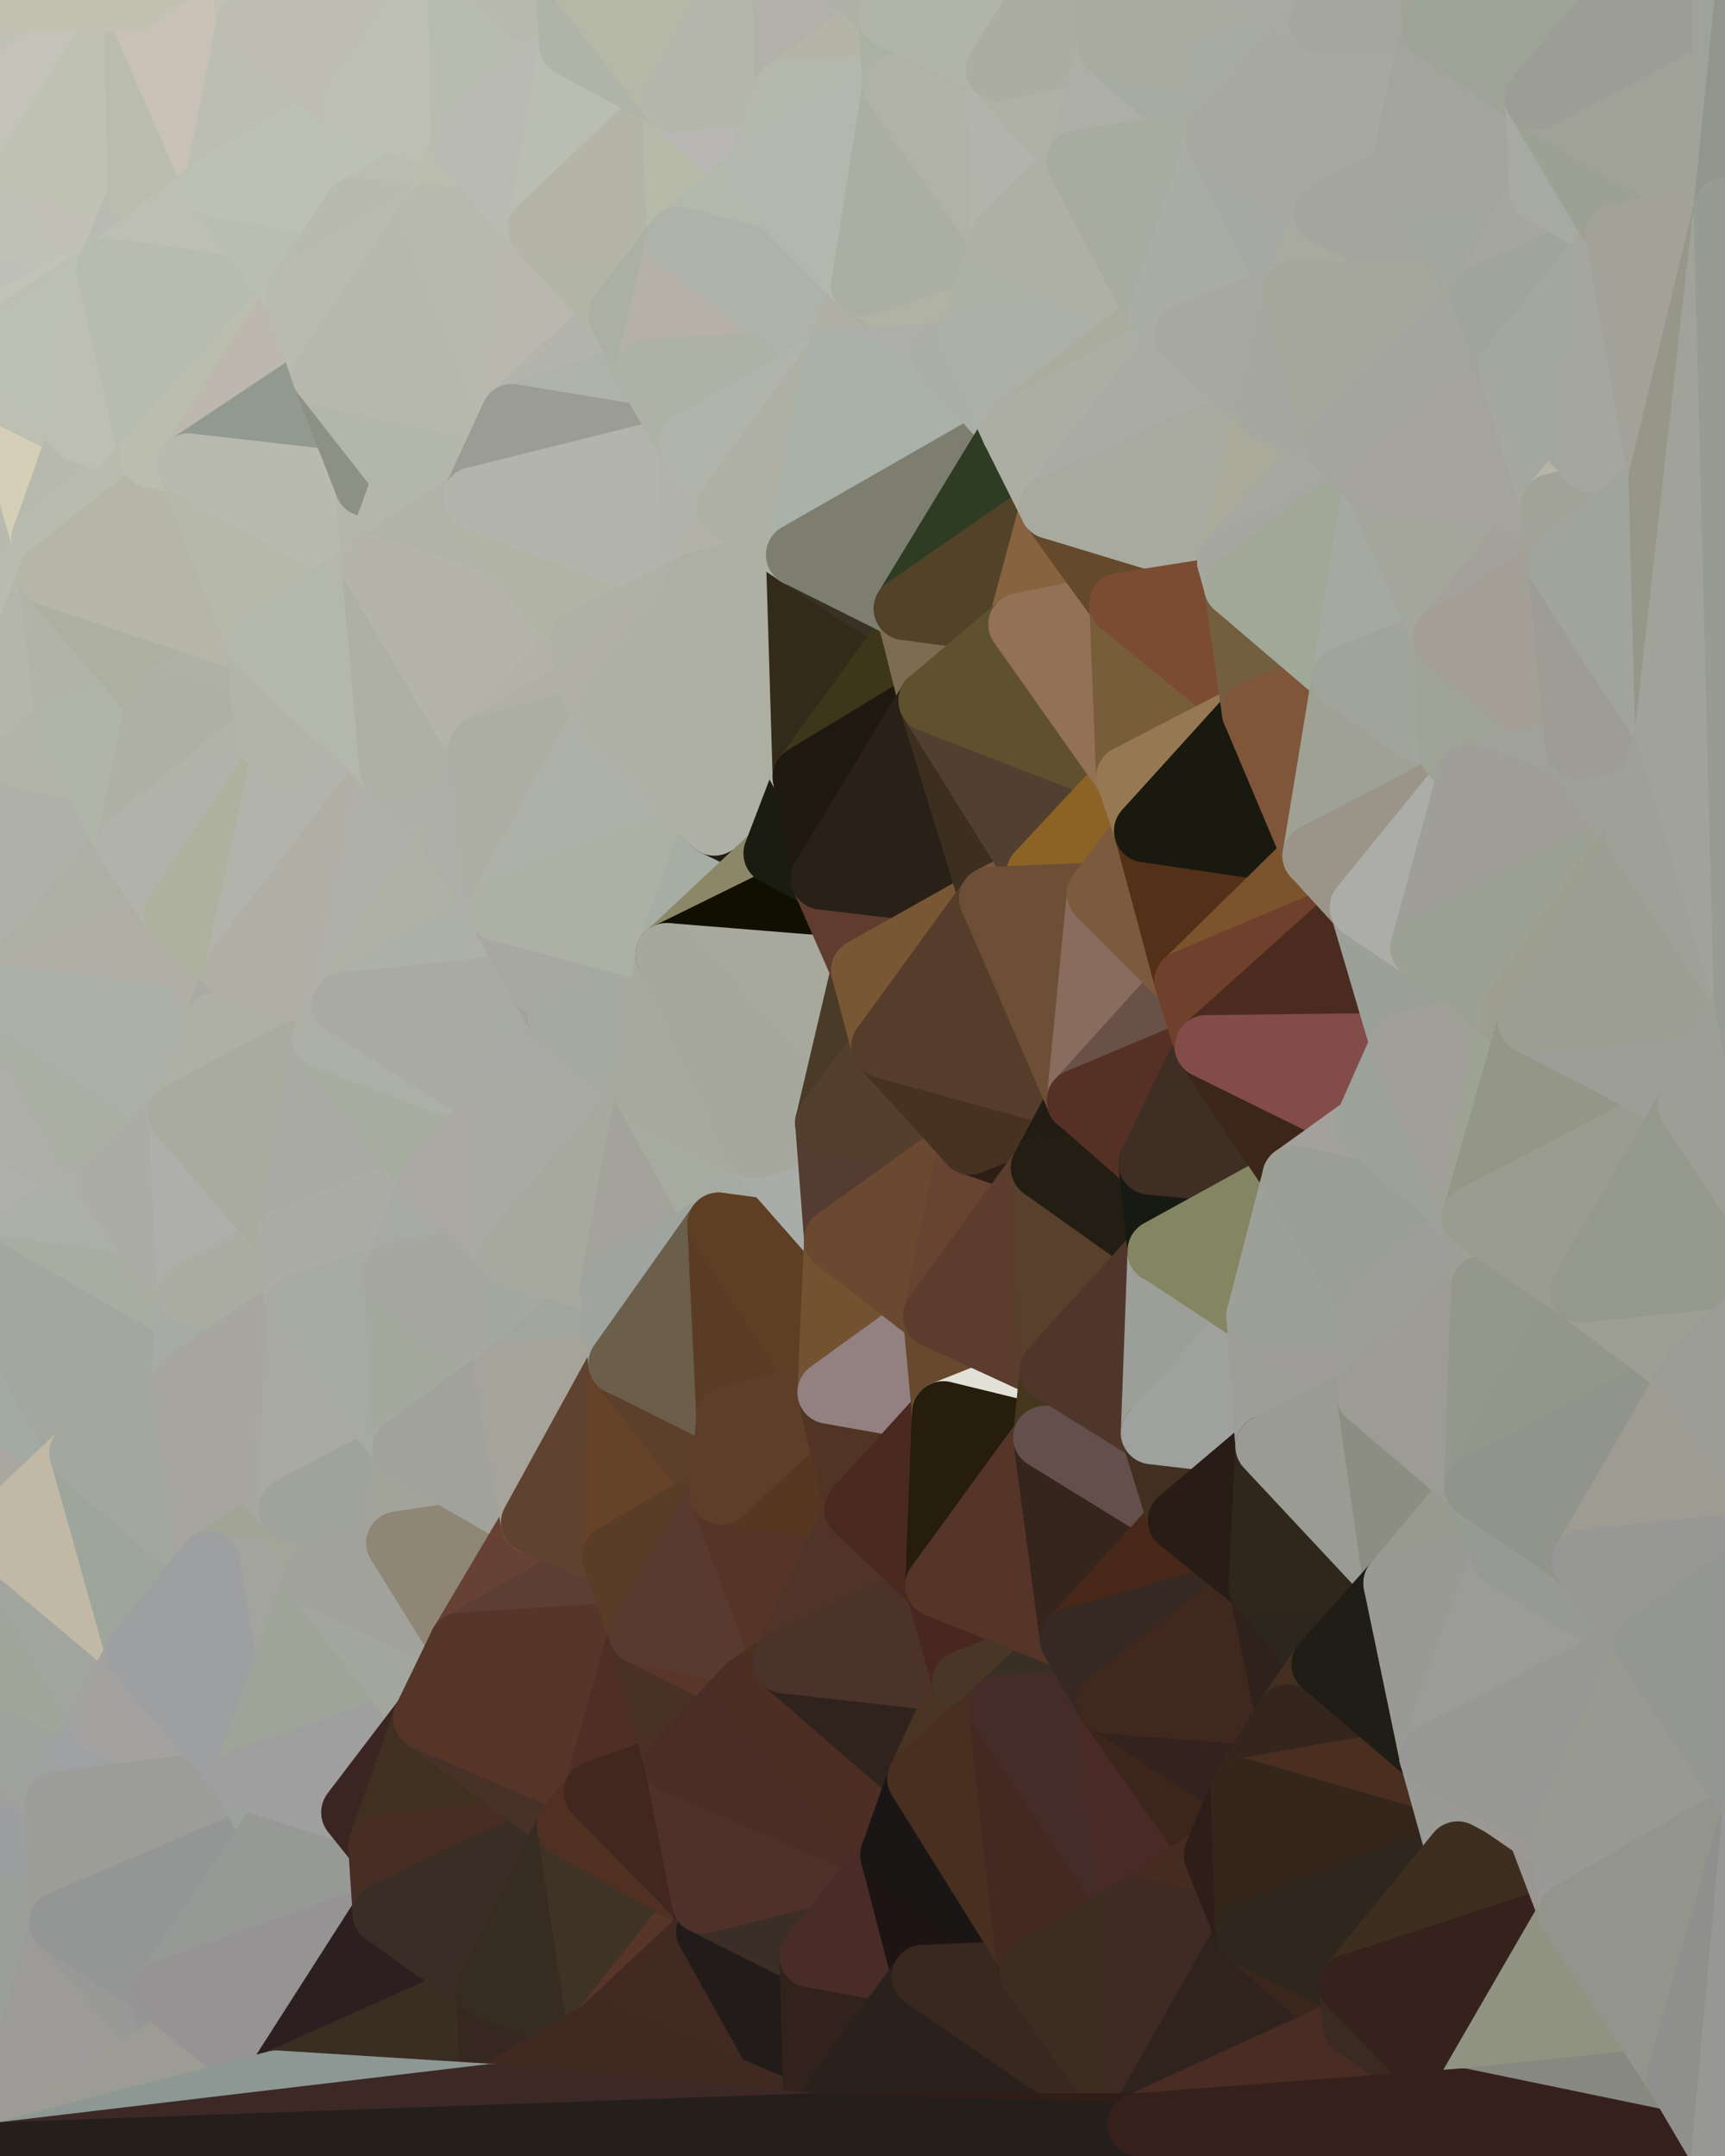 <?xml version="1.0" standalone="yes"?>
<svg width="768" height="960" xmlns="http://www.w3.org/2000/svg" version="1.1" ><polygon points="-59,600 -47,480 -33,16" fill="rgba(176, 178, 167, 1)" stroke="rgba(176, 178, 167, 1)" stroke-width="28" stroke-linejoin="round"/>
		<polygon points="-33,16 -47,480 -11,136" fill="rgba(184, 185, 177, 1)" stroke="rgba(184, 185, 177, 1)" stroke-width="28" stroke-linejoin="round"/>
		<polygon points="-47,480 -17,360 -11,136" fill="rgba(184, 181, 172, 1)" stroke="rgba(184, 181, 172, 1)" stroke-width="28" stroke-linejoin="round"/>
		<polygon points="-47,480 -59,600 -11,563" fill="rgba(173, 176, 169, 1)" stroke="rgba(173, 176, 169, 1)" stroke-width="28" stroke-linejoin="round"/>
		<polygon points="0,152 -11,136 0,156" fill="rgba(192, 192, 180, 1)" stroke="rgba(192, 192, 180, 1)" stroke-width="28" stroke-linejoin="round"/>
		<polygon points="-11,136 0,160 0,156" fill="rgba(192, 192, 182, 1)" stroke="rgba(192, 192, 182, 1)" stroke-width="28" stroke-linejoin="round"/>
		<polygon points="-11,136 0,174 0,160" fill="rgba(186, 192, 178, 1)" stroke="rgba(186, 192, 178, 1)" stroke-width="28" stroke-linejoin="round"/>
		<polygon points="-11,136 0,144 0,140" fill="rgba(189, 191, 180, 1)" stroke="rgba(189, 191, 180, 1)" stroke-width="28" stroke-linejoin="round"/>
		<polygon points="0,136 -11,136 0,140" fill="rgba(186, 192, 180, 1)" stroke="rgba(186, 192, 180, 1)" stroke-width="28" stroke-linejoin="round"/>
		<polygon points="0,148 -11,136 0,152" fill="rgba(191, 192, 176, 1)" stroke="rgba(191, 192, 176, 1)" stroke-width="28" stroke-linejoin="round"/>
		<polygon points="0,144 -11,136 0,148" fill="rgba(193, 190, 181, 1)" stroke="rgba(193, 190, 181, 1)" stroke-width="28" stroke-linejoin="round"/>
		<polygon points="-11,136 -17,360 0,174" fill="rgba(185, 188, 177, 1)" stroke="rgba(185, 188, 177, 1)" stroke-width="28" stroke-linejoin="round"/>
		<polygon points="0,132 -11,136 0,136" fill="rgba(189, 191, 180, 1)" stroke="rgba(189, 191, 180, 1)" stroke-width="28" stroke-linejoin="round"/>
		<polygon points="-17,360 -47,480 0,443" fill="rgba(174, 175, 167, 1)" stroke="rgba(174, 175, 167, 1)" stroke-width="28" stroke-linejoin="round"/>
		<polygon points="-33,16 0,4 0,0" fill="rgba(193, 195, 182, 1)" stroke="rgba(193, 195, 182, 1)" stroke-width="28" stroke-linejoin="round"/>
		<polygon points="0,128 -11,136 0,132" fill="rgba(191, 193, 182, 1)" stroke="rgba(191, 193, 182, 1)" stroke-width="28" stroke-linejoin="round"/>
		<polygon points="-33,16 0,8 0,4" fill="rgba(193, 195, 182, 1)" stroke="rgba(193, 195, 182, 1)" stroke-width="28" stroke-linejoin="round"/>
		<polygon points="-33,16 0,12 0,8" fill="rgba(194, 197, 178, 1)" stroke="rgba(194, 197, 178, 1)" stroke-width="28" stroke-linejoin="round"/>
		<polygon points="-33,16 0,16 0,12" fill="rgba(192, 194, 181, 1)" stroke="rgba(192, 194, 181, 1)" stroke-width="28" stroke-linejoin="round"/>
		<polygon points="-33,16 0,20 0,16" fill="rgba(191, 191, 181, 1)" stroke="rgba(191, 191, 181, 1)" stroke-width="28" stroke-linejoin="round"/>
		<polygon points="-33,16 0,24 0,20" fill="rgba(192, 192, 182, 1)" stroke="rgba(192, 192, 182, 1)" stroke-width="28" stroke-linejoin="round"/>
		<polygon points="-33,16 0,28 0,24" fill="rgba(196, 196, 186, 1)" stroke="rgba(196, 196, 186, 1)" stroke-width="28" stroke-linejoin="round"/>
		<polygon points="-33,16 0,32 0,28" fill="rgba(191, 197, 183, 1)" stroke="rgba(191, 197, 183, 1)" stroke-width="28" stroke-linejoin="round"/>
		<polygon points="-33,16 0,36 0,32" fill="rgba(194, 196, 183, 1)" stroke="rgba(194, 196, 183, 1)" stroke-width="28" stroke-linejoin="round"/>
		<polygon points="0,124 -11,136 0,128" fill="rgba(191, 193, 182, 1)" stroke="rgba(191, 193, 182, 1)" stroke-width="28" stroke-linejoin="round"/>
		<polygon points="0,36 -33,16 0,40" fill="rgba(195, 193, 181, 1)" stroke="rgba(195, 193, 181, 1)" stroke-width="28" stroke-linejoin="round"/>
		<polygon points="-33,16 0,44 0,40" fill="rgba(189, 193, 178, 1)" stroke="rgba(189, 193, 178, 1)" stroke-width="28" stroke-linejoin="round"/>
		<polygon points="-33,16 0,48 0,44" fill="rgba(190, 193, 182, 1)" stroke="rgba(190, 193, 182, 1)" stroke-width="28" stroke-linejoin="round"/>
		<polygon points="-33,16 0,52 0,48" fill="rgba(191, 194, 185, 1)" stroke="rgba(191, 194, 185, 1)" stroke-width="28" stroke-linejoin="round"/>
		<polygon points="-33,16 0,56 0,52" fill="rgba(191, 193, 180, 1)" stroke="rgba(191, 193, 180, 1)" stroke-width="28" stroke-linejoin="round"/>
		<polygon points="-33,16 0,60 0,56" fill="rgba(192, 194, 181, 1)" stroke="rgba(192, 194, 181, 1)" stroke-width="28" stroke-linejoin="round"/>
		<polygon points="-33,16 0,64 0,60" fill="rgba(193, 195, 182, 1)" stroke="rgba(193, 195, 182, 1)" stroke-width="28" stroke-linejoin="round"/>
		<polygon points="-33,16 0,68 0,64" fill="rgba(192, 194, 180, 1)" stroke="rgba(192, 194, 180, 1)" stroke-width="28" stroke-linejoin="round"/>
		<polygon points="-33,16 0,72 0,68" fill="rgba(189, 191, 180, 1)" stroke="rgba(189, 191, 180, 1)" stroke-width="28" stroke-linejoin="round"/>
		<polygon points="-33,16 0,76 0,72" fill="rgba(190, 193, 174, 1)" stroke="rgba(190, 193, 174, 1)" stroke-width="28" stroke-linejoin="round"/>
		<polygon points="-33,16 0,80 0,76" fill="rgba(191, 194, 177, 1)" stroke="rgba(191, 194, 177, 1)" stroke-width="28" stroke-linejoin="round"/>
		<polygon points="-33,16 0,84 0,80" fill="rgba(192, 194, 180, 1)" stroke="rgba(192, 194, 180, 1)" stroke-width="28" stroke-linejoin="round"/>
		<polygon points="-33,16 0,88 0,84" fill="rgba(192, 194, 181, 1)" stroke="rgba(192, 194, 181, 1)" stroke-width="28" stroke-linejoin="round"/>
		<polygon points="-33,16 0,92 0,88" fill="rgba(190, 192, 181, 1)" stroke="rgba(190, 192, 181, 1)" stroke-width="28" stroke-linejoin="round"/>
		<polygon points="-33,16 -11,136 0,92" fill="rgba(189, 192, 175, 1)" stroke="rgba(189, 192, 175, 1)" stroke-width="28" stroke-linejoin="round"/>
		<polygon points="-11,136 0,96 0,92" fill="rgba(188, 190, 179, 1)" stroke="rgba(188, 190, 179, 1)" stroke-width="28" stroke-linejoin="round"/>
		<polygon points="-11,136 0,100 0,96" fill="rgba(191, 193, 182, 1)" stroke="rgba(191, 193, 182, 1)" stroke-width="28" stroke-linejoin="round"/>
		<polygon points="-11,136 0,104 0,100" fill="rgba(184, 192, 177, 1)" stroke="rgba(184, 192, 177, 1)" stroke-width="28" stroke-linejoin="round"/>
		<polygon points="-11,136 0,108 0,104" fill="rgba(188, 192, 178, 1)" stroke="rgba(188, 192, 178, 1)" stroke-width="28" stroke-linejoin="round"/>
		<polygon points="-11,136 0,112 0,108" fill="rgba(191, 189, 177, 1)" stroke="rgba(191, 189, 177, 1)" stroke-width="28" stroke-linejoin="round"/>
		<polygon points="-11,136 0,116 0,112" fill="rgba(191, 192, 184, 1)" stroke="rgba(191, 192, 184, 1)" stroke-width="28" stroke-linejoin="round"/>
		<polygon points="-11,136 0,120 0,116" fill="rgba(189, 191, 180, 1)" stroke="rgba(189, 191, 180, 1)" stroke-width="28" stroke-linejoin="round"/>
		<polygon points="-11,136 0,124 0,120" fill="rgba(187, 189, 176, 1)" stroke="rgba(187, 189, 176, 1)" stroke-width="28" stroke-linejoin="round"/>
		<polygon points="-59,600 -50,720 -2,683" fill="rgba(164, 165, 159, 1)" stroke="rgba(164, 165, 159, 1)" stroke-width="28" stroke-linejoin="round"/>
		<polygon points="0,64 0,68 14,72" fill="rgba(187, 189, 176, 1)" stroke="rgba(187, 189, 176, 1)" stroke-width="28" stroke-linejoin="round"/>
		<polygon points="0,68 0,72 14,72" fill="rgba(190, 192, 179, 1)" stroke="rgba(190, 192, 179, 1)" stroke-width="28" stroke-linejoin="round"/>
		<polygon points="0,72 0,76 14,72" fill="rgba(191, 193, 180, 1)" stroke="rgba(191, 193, 180, 1)" stroke-width="28" stroke-linejoin="round"/>
		<polygon points="0,76 0,80 14,72" fill="rgba(190, 192, 179, 1)" stroke="rgba(190, 192, 179, 1)" stroke-width="28" stroke-linejoin="round"/>
		<polygon points="0,174 -17,360 19,240" fill="rgba(184, 186, 175, 1)" stroke="rgba(184, 186, 175, 1)" stroke-width="28" stroke-linejoin="round"/>
		<polygon points="0,60 0,64 14,72" fill="rgba(194, 196, 183, 1)" stroke="rgba(194, 196, 183, 1)" stroke-width="28" stroke-linejoin="round"/>
		<polygon points="0,80 0,84 14,72" fill="rgba(188, 190, 177, 1)" stroke="rgba(188, 190, 177, 1)" stroke-width="28" stroke-linejoin="round"/>
		<polygon points="19,240 -17,360 22,256" fill="rgba(185, 187, 176, 1)" stroke="rgba(185, 187, 176, 1)" stroke-width="28" stroke-linejoin="round"/>
		<polygon points="-50,720 -22,840 25,803" fill="rgba(159, 160, 155, 1)" stroke="rgba(159, 160, 155, 1)" stroke-width="28" stroke-linejoin="round"/>
		<polygon points="0,56 0,60 14,72" fill="rgba(191, 193, 180, 1)" stroke="rgba(191, 193, 180, 1)" stroke-width="28" stroke-linejoin="round"/>
		<polygon points="0,84 0,88 14,72" fill="rgba(190, 192, 178, 1)" stroke="rgba(190, 192, 178, 1)" stroke-width="28" stroke-linejoin="round"/>
		<polygon points="22,256 -17,360 30,323" fill="rgba(180, 182, 171, 1)" stroke="rgba(180, 182, 171, 1)" stroke-width="28" stroke-linejoin="round"/>
		<polygon points="-22,840 -50,720 0,959" fill="rgba(157, 159, 158, 1)" stroke="rgba(157, 159, 158, 1)" stroke-width="28" stroke-linejoin="round"/>
		<polygon points="-59,600 -2,683 36,647" fill="rgba(168, 168, 160, 1)" stroke="rgba(168, 168, 160, 1)" stroke-width="28" stroke-linejoin="round"/>
		<polygon points="0,174 19,240 36,192" fill="rgba(213, 207, 183, 1)" stroke="rgba(213, 207, 183, 1)" stroke-width="28" stroke-linejoin="round"/>
		<polygon points="25,803 -22,840 27,856" fill="rgba(157, 158, 160, 1)" stroke="rgba(157, 158, 160, 1)" stroke-width="28" stroke-linejoin="round"/>
		<polygon points="0,52 0,56 14,72" fill="rgba(192, 194, 180, 1)" stroke="rgba(192, 194, 180, 1)" stroke-width="28" stroke-linejoin="round"/>
		<polygon points="0,88 0,92 14,72" fill="rgba(191, 193, 180, 1)" stroke="rgba(191, 193, 180, 1)" stroke-width="28" stroke-linejoin="round"/>
		<polygon points="-50,720 25,803 45,767" fill="rgba(159, 161, 158, 1)" stroke="rgba(159, 161, 158, 1)" stroke-width="28" stroke-linejoin="round"/>
		<polygon points="-11,563 -59,600 36,647" fill="rgba(163, 170, 163, 1)" stroke="rgba(163, 170, 163, 1)" stroke-width="28" stroke-linejoin="round"/>
		<polygon points="-22,840 0,959 27,856" fill="rgba(154, 159, 155, 1)" stroke="rgba(154, 159, 155, 1)" stroke-width="28" stroke-linejoin="round"/>
		<polygon points="-47,480 -11,563 48,527" fill="rgba(175, 176, 171, 1)" stroke="rgba(175, 176, 171, 1)" stroke-width="28" stroke-linejoin="round"/>
		<polygon points="0,136 0,140 48,120" fill="rgba(190, 191, 183, 1)" stroke="rgba(190, 191, 183, 1)" stroke-width="28" stroke-linejoin="round"/>
		<polygon points="0,132 0,136 48,120" fill="rgba(190, 191, 183, 1)" stroke="rgba(190, 191, 183, 1)" stroke-width="28" stroke-linejoin="round"/>
		<polygon points="0,128 0,132 48,120" fill="rgba(191, 193, 180, 1)" stroke="rgba(191, 193, 180, 1)" stroke-width="28" stroke-linejoin="round"/>
		<polygon points="0,124 0,128 48,120" fill="rgba(186, 188, 177, 1)" stroke="rgba(186, 188, 177, 1)" stroke-width="28" stroke-linejoin="round"/>
		<polygon points="0,120 0,124 48,120" fill="rgba(190, 191, 183, 1)" stroke="rgba(190, 191, 183, 1)" stroke-width="28" stroke-linejoin="round"/>
		<polygon points="0,100 0,104 48,120" fill="rgba(189, 191, 180, 1)" stroke="rgba(189, 191, 180, 1)" stroke-width="28" stroke-linejoin="round"/>
		<polygon points="0,104 0,108 48,120" fill="rgba(194, 196, 185, 1)" stroke="rgba(194, 196, 185, 1)" stroke-width="28" stroke-linejoin="round"/>
		<polygon points="0,108 0,112 48,120" fill="rgba(191, 193, 180, 1)" stroke="rgba(191, 193, 180, 1)" stroke-width="28" stroke-linejoin="round"/>
		<polygon points="0,112 0,116 48,120" fill="rgba(188, 191, 174, 1)" stroke="rgba(188, 191, 174, 1)" stroke-width="28" stroke-linejoin="round"/>
		<polygon points="0,116 0,120 48,120" fill="rgba(190, 191, 183, 1)" stroke="rgba(190, 191, 183, 1)" stroke-width="28" stroke-linejoin="round"/>
		<polygon points="-2,683 -50,720 45,767" fill="rgba(161, 164, 153, 1)" stroke="rgba(161, 164, 153, 1)" stroke-width="28" stroke-linejoin="round"/>
		<polygon points="0,160 0,174 36,192" fill="rgba(189, 191, 178, 1)" stroke="rgba(189, 191, 178, 1)" stroke-width="28" stroke-linejoin="round"/>
		<polygon points="0,48 0,52 14,72" fill="rgba(191, 194, 177, 1)" stroke="rgba(191, 194, 177, 1)" stroke-width="28" stroke-linejoin="round"/>
		<polygon points="0,92 0,96 14,72" fill="rgba(192, 194, 183, 1)" stroke="rgba(192, 194, 183, 1)" stroke-width="28" stroke-linejoin="round"/>
		<polygon points="0,443 -47,480 48,527" fill="rgba(173, 174, 168, 1)" stroke="rgba(173, 174, 168, 1)" stroke-width="28" stroke-linejoin="round"/>
		<polygon points="0,140 0,144 48,120" fill="rgba(190, 191, 183, 1)" stroke="rgba(190, 191, 183, 1)" stroke-width="28" stroke-linejoin="round"/>
		<polygon points="0,96 0,100 48,120" fill="rgba(191, 193, 182, 1)" stroke="rgba(191, 193, 182, 1)" stroke-width="28" stroke-linejoin="round"/>
		<polygon points="14,72 0,96 48,120" fill="rgba(192, 194, 181, 1)" stroke="rgba(192, 194, 181, 1)" stroke-width="28" stroke-linejoin="round"/>
		<polygon points="0,0 0,4 60,0" fill="rgba(194, 195, 179, 1)" stroke="rgba(194, 195, 179, 1)" stroke-width="28" stroke-linejoin="round"/>
		<polygon points="0,4 0,8 60,0" fill="rgba(191, 192, 176, 1)" stroke="rgba(191, 192, 176, 1)" stroke-width="28" stroke-linejoin="round"/>
		<polygon points="30,323 -17,360 57,376" fill="rgba(178, 180, 167, 1)" stroke="rgba(178, 180, 167, 1)" stroke-width="28" stroke-linejoin="round"/>
		<polygon points="-2,683 45,767 61,736" fill="rgba(162, 165, 158, 1)" stroke="rgba(162, 165, 158, 1)" stroke-width="28" stroke-linejoin="round"/>
		<polygon points="0,8 0,12 60,0" fill="rgba(192, 193, 177, 1)" stroke="rgba(192, 193, 177, 1)" stroke-width="28" stroke-linejoin="round"/>
		<polygon points="-17,360 0,443 57,376" fill="rgba(175, 176, 168, 1)" stroke="rgba(175, 176, 168, 1)" stroke-width="28" stroke-linejoin="round"/>
		<polygon points="14,72 48,120 62,87" fill="rgba(193, 193, 181, 1)" stroke="rgba(193, 193, 181, 1)" stroke-width="28" stroke-linejoin="round"/>
		<polygon points="0,12 0,16 60,0" fill="rgba(193, 195, 181, 1)" stroke="rgba(193, 195, 181, 1)" stroke-width="28" stroke-linejoin="round"/>
		<polygon points="0,16 0,20 60,0" fill="rgba(193, 195, 181, 1)" stroke="rgba(193, 195, 181, 1)" stroke-width="28" stroke-linejoin="round"/>
		<polygon points="0,148 0,152 48,120" fill="rgba(192, 194, 183, 1)" stroke="rgba(192, 194, 183, 1)" stroke-width="28" stroke-linejoin="round"/>
		<polygon points="0,144 0,148 48,120" fill="rgba(193, 195, 184, 1)" stroke="rgba(193, 195, 184, 1)" stroke-width="28" stroke-linejoin="round"/>
		<polygon points="0,44 0,48 14,72" fill="rgba(191, 194, 175, 1)" stroke="rgba(191, 194, 175, 1)" stroke-width="28" stroke-linejoin="round"/>
		<polygon points="0,20 0,24 60,0" fill="rgba(193, 195, 181, 1)" stroke="rgba(193, 195, 181, 1)" stroke-width="28" stroke-linejoin="round"/>
		<polygon points="0,156 0,160 36,192" fill="rgba(189, 191, 178, 1)" stroke="rgba(189, 191, 178, 1)" stroke-width="28" stroke-linejoin="round"/>
		<polygon points="0,24 0,28 60,0" fill="rgba(191, 193, 182, 1)" stroke="rgba(191, 193, 182, 1)" stroke-width="28" stroke-linejoin="round"/>
		<polygon points="0,152 0,156 48,120" fill="rgba(188, 190, 179, 1)" stroke="rgba(188, 190, 179, 1)" stroke-width="28" stroke-linejoin="round"/>
		<polygon points="36,192 19,240 67,203" fill="rgba(183, 185, 172, 1)" stroke="rgba(183, 185, 172, 1)" stroke-width="28" stroke-linejoin="round"/>
		<polygon points="0,28 0,32 60,0" fill="rgba(191, 194, 177, 1)" stroke="rgba(191, 194, 177, 1)" stroke-width="28" stroke-linejoin="round"/>
		<polygon points="0,156 36,192 48,120" fill="rgba(188, 191, 180, 1)" stroke="rgba(188, 191, 180, 1)" stroke-width="28" stroke-linejoin="round"/>
		<polygon points="27,856 0,959 75,912" fill="rgba(156, 155, 153, 1)" stroke="rgba(156, 155, 153, 1)" stroke-width="28" stroke-linejoin="round"/>
		<polygon points="73,887 27,856 75,912" fill="rgba(153, 153, 151, 1)" stroke="rgba(153, 153, 151, 1)" stroke-width="28" stroke-linejoin="round"/>
		<polygon points="57,376 0,443 78,407" fill="rgba(173, 175, 164, 1)" stroke="rgba(173, 175, 164, 1)" stroke-width="28" stroke-linejoin="round"/>
		<polygon points="22,256 30,323 70,312" fill="rgba(177, 179, 168, 1)" stroke="rgba(177, 179, 168, 1)" stroke-width="28" stroke-linejoin="round"/>
		<polygon points="0,32 0,36 60,0" fill="rgba(192, 194, 183, 1)" stroke="rgba(192, 194, 183, 1)" stroke-width="28" stroke-linejoin="round"/>
		<polygon points="0,40 0,44 14,72" fill="rgba(191, 193, 182, 1)" stroke="rgba(191, 193, 182, 1)" stroke-width="28" stroke-linejoin="round"/>
		<polygon points="0,443 48,527 80,496" fill="rgba(171, 174, 163, 1)" stroke="rgba(171, 174, 163, 1)" stroke-width="28" stroke-linejoin="round"/>
		<polygon points="48,527 -11,563 84,576" fill="rgba(172, 175, 168, 1)" stroke="rgba(172, 175, 168, 1)" stroke-width="28" stroke-linejoin="round"/>
		<polygon points="-11,563 81,616 84,576" fill="rgba(169, 172, 161, 1)" stroke="rgba(169, 172, 161, 1)" stroke-width="28" stroke-linejoin="round"/>
		<polygon points="-11,563 36,647 81,616" fill="rgba(164, 167, 160, 1)" stroke="rgba(164, 167, 160, 1)" stroke-width="28" stroke-linejoin="round"/>
		<polygon points="30,323 57,376 70,312" fill="rgba(175, 181, 169, 1)" stroke="rgba(175, 181, 169, 1)" stroke-width="28" stroke-linejoin="round"/>
		<polygon points="36,647 -2,683 61,736" fill="rgba(193, 185, 166, 1)" stroke="rgba(193, 185, 166, 1)" stroke-width="28" stroke-linejoin="round"/>
		<polygon points="0,36 0,40 60,0" fill="rgba(193, 193, 183, 1)" stroke="rgba(193, 193, 183, 1)" stroke-width="28" stroke-linejoin="round"/>
		<polygon points="0,40 14,72 60,0" fill="rgba(195, 195, 185, 1)" stroke="rgba(195, 195, 185, 1)" stroke-width="28" stroke-linejoin="round"/>
		<polygon points="36,647 61,736 93,696" fill="rgba(158, 166, 155, 1)" stroke="rgba(158, 166, 155, 1)" stroke-width="28" stroke-linejoin="round"/>
		<polygon points="60,0 14,72 62,87" fill="rgba(191, 193, 179, 1)" stroke="rgba(191, 193, 179, 1)" stroke-width="28" stroke-linejoin="round"/>
		<polygon points="78,407 0,443 96,456" fill="rgba(176, 173, 164, 1)" stroke="rgba(176, 173, 164, 1)" stroke-width="28" stroke-linejoin="round"/>
		<polygon points="0,443 80,496 96,456" fill="rgba(170, 175, 168, 1)" stroke="rgba(170, 175, 168, 1)" stroke-width="28" stroke-linejoin="round"/>
		<polygon points="19,240 22,256 67,203" fill="rgba(185, 187, 174, 1)" stroke="rgba(185, 187, 174, 1)" stroke-width="28" stroke-linejoin="round"/>
		<polygon points="78,407 96,456 105,432" fill="rgba(175, 175, 165, 1)" stroke="rgba(175, 175, 165, 1)" stroke-width="28" stroke-linejoin="round"/>
		<polygon points="48,120 36,192 67,203" fill="rgba(189, 191, 178, 1)" stroke="rgba(189, 191, 178, 1)" stroke-width="28" stroke-linejoin="round"/>
		<polygon points="67,203 22,256 84,207" fill="rgba(185, 187, 174, 1)" stroke="rgba(185, 187, 174, 1)" stroke-width="28" stroke-linejoin="round"/>
		<polygon points="45,767 25,803 109,792" fill="rgba(157, 161, 162, 1)" stroke="rgba(157, 161, 162, 1)" stroke-width="28" stroke-linejoin="round"/>
		<polygon points="62,87 48,120 96,83" fill="rgba(185, 186, 178, 1)" stroke="rgba(185, 186, 178, 1)" stroke-width="28" stroke-linejoin="round"/>
		<polygon points="108,-36 60,0 110,12" fill="rgba(193, 196, 179, 1)" stroke="rgba(193, 196, 179, 1)" stroke-width="28" stroke-linejoin="round"/>
		<polygon points="61,736 45,767 109,792" fill="rgba(163, 162, 160, 1)" stroke="rgba(163, 162, 160, 1)" stroke-width="28" stroke-linejoin="round"/>
		<polygon points="60,0 62,87 96,83" fill="rgba(186, 188, 174, 1)" stroke="rgba(186, 188, 174, 1)" stroke-width="28" stroke-linejoin="round"/>
		<polygon points="81,616 36,647 93,696" fill="rgba(162, 167, 160, 1)" stroke="rgba(162, 167, 160, 1)" stroke-width="28" stroke-linejoin="round"/>
		<polygon points="25,803 27,856 121,816" fill="rgba(156, 157, 151, 1)" stroke="rgba(156, 157, 151, 1)" stroke-width="28" stroke-linejoin="round"/>
		<polygon points="109,792 25,803 121,816" fill="rgba(156, 157, 152, 1)" stroke="rgba(156, 157, 152, 1)" stroke-width="28" stroke-linejoin="round"/>
		<polygon points="22,256 70,312 115,287" fill="rgba(173, 175, 161, 1)" stroke="rgba(173, 175, 161, 1)" stroke-width="28" stroke-linejoin="round"/>
		<polygon points="60,0 96,83 110,12" fill="rgba(201, 193, 182, 1)" stroke="rgba(201, 193, 182, 1)" stroke-width="28" stroke-linejoin="round"/>
		<polygon points="27,856 73,887 121,816" fill="rgba(148, 150, 149, 1)" stroke="rgba(148, 150, 149, 1)" stroke-width="28" stroke-linejoin="round"/>
		<polygon points="115,287 70,312 118,327" fill="rgba(175, 177, 166, 1)" stroke="rgba(175, 177, 166, 1)" stroke-width="28" stroke-linejoin="round"/>
		<polygon points="70,312 57,376 118,327" fill="rgba(174, 176, 163, 1)" stroke="rgba(174, 176, 163, 1)" stroke-width="28" stroke-linejoin="round"/>
		<polygon points="84,207 22,256 115,287" fill="rgba(181, 182, 168, 1)" stroke="rgba(181, 182, 168, 1)" stroke-width="28" stroke-linejoin="round"/>
		<polygon points="0,0 60,0 108,-36" fill="rgba(195, 193, 178, 1)" stroke="rgba(195, 193, 178, 1)" stroke-width="28" stroke-linejoin="round"/>
		<polygon points="80,496 48,527 84,576" fill="rgba(171, 172, 164, 1)" stroke="rgba(171, 172, 164, 1)" stroke-width="28" stroke-linejoin="round"/>
		<polygon points="80,496 84,576 128,552" fill="rgba(174, 175, 170, 1)" stroke="rgba(174, 175, 170, 1)" stroke-width="28" stroke-linejoin="round"/>
		<polygon points="96,83 48,120 132,132" fill="rgba(189, 191, 180, 1)" stroke="rgba(189, 191, 180, 1)" stroke-width="28" stroke-linejoin="round"/>
		<polygon points="48,120 67,203 132,132" fill="rgba(182, 188, 176, 1)" stroke="rgba(182, 188, 176, 1)" stroke-width="28" stroke-linejoin="round"/>
		<polygon points="67,203 84,207 132,132" fill="rgba(187, 189, 175, 1)" stroke="rgba(187, 189, 175, 1)" stroke-width="28" stroke-linejoin="round"/>
		<polygon points="84,576 81,616 132,582" fill="rgba(166, 171, 165, 1)" stroke="rgba(166, 171, 165, 1)" stroke-width="28" stroke-linejoin="round"/>
		<polygon points="128,552 84,576 132,582" fill="rgba(171, 173, 162, 1)" stroke="rgba(171, 173, 162, 1)" stroke-width="28" stroke-linejoin="round"/>
		<polygon points="81,616 93,696 129,672" fill="rgba(166, 165, 160, 1)" stroke="rgba(166, 165, 160, 1)" stroke-width="28" stroke-linejoin="round"/>
		<polygon points="118,327 57,376 126,336" fill="rgba(177, 179, 166, 1)" stroke="rgba(177, 179, 166, 1)" stroke-width="28" stroke-linejoin="round"/>
		<polygon points="73,887 75,912 123,927" fill="rgba(149, 151, 150, 1)" stroke="rgba(149, 151, 150, 1)" stroke-width="28" stroke-linejoin="round"/>
		<polygon points="129,672 93,696 141,702" fill="rgba(162, 164, 150, 1)" stroke="rgba(162, 164, 150, 1)" stroke-width="28" stroke-linejoin="round"/>
		<polygon points="57,376 78,407 126,336" fill="rgba(177, 178, 170, 1)" stroke="rgba(177, 178, 170, 1)" stroke-width="28" stroke-linejoin="round"/>
		<polygon points="132,132 84,207 144,167" fill="rgba(188, 184, 173, 1)" stroke="rgba(188, 184, 173, 1)" stroke-width="28" stroke-linejoin="round"/>
		<polygon points="105,432 96,456 144,462" fill="rgba(169, 170, 162, 1)" stroke="rgba(169, 170, 162, 1)" stroke-width="28" stroke-linejoin="round"/>
		<polygon points="105,432 144,462 153,447" fill="rgba(180, 183, 166, 1)" stroke="rgba(180, 183, 166, 1)" stroke-width="28" stroke-linejoin="round"/>
		<polygon points="96,456 80,496 144,462" fill="rgba(174, 176, 165, 1)" stroke="rgba(174, 176, 165, 1)" stroke-width="28" stroke-linejoin="round"/>
		<polygon points="110,12 96,83 156,47" fill="rgba(188, 190, 179, 1)" stroke="rgba(188, 190, 179, 1)" stroke-width="28" stroke-linejoin="round"/>
		<polygon points="96,83 132,132 158,93" fill="rgba(184, 190, 176, 1)" stroke="rgba(184, 190, 176, 1)" stroke-width="28" stroke-linejoin="round"/>
		<polygon points="109,792 121,816 157,807" fill="rgba(156, 161, 157, 1)" stroke="rgba(156, 161, 157, 1)" stroke-width="28" stroke-linejoin="round"/>
		<polygon points="93,696 109,792 141,702" fill="rgba(163, 164, 158, 1)" stroke="rgba(163, 164, 158, 1)" stroke-width="28" stroke-linejoin="round"/>
		<polygon points="75,912 0,959 123,927" fill="rgba(156, 156, 148, 1)" stroke="rgba(156, 156, 148, 1)" stroke-width="28" stroke-linejoin="round"/>
		<polygon points="93,696 61,736 109,792" fill="rgba(158, 159, 161, 1)" stroke="rgba(158, 159, 161, 1)" stroke-width="28" stroke-linejoin="round"/>
		<polygon points="144,167 84,207 163,216" fill="rgba(146, 154, 143, 1)" stroke="rgba(146, 154, 143, 1)" stroke-width="28" stroke-linejoin="round"/>
		<polygon points="156,47 96,83 158,93" fill="rgba(187, 193, 179, 1)" stroke="rgba(187, 193, 179, 1)" stroke-width="28" stroke-linejoin="round"/>
		<polygon points="84,207 115,287 166,252" fill="rgba(182, 184, 170, 1)" stroke="rgba(182, 184, 170, 1)" stroke-width="28" stroke-linejoin="round"/>
		<polygon points="163,216 84,207 166,252" fill="rgba(184, 186, 175, 1)" stroke="rgba(184, 186, 175, 1)" stroke-width="28" stroke-linejoin="round"/>
		<polygon points="157,807 121,816 169,822" fill="rgba(156, 156, 154, 1)" stroke="rgba(156, 156, 154, 1)" stroke-width="28" stroke-linejoin="round"/>
		<polygon points="81,616 129,672 132,582" fill="rgba(167, 166, 161, 1)" stroke="rgba(167, 166, 161, 1)" stroke-width="28" stroke-linejoin="round"/>
		<polygon points="169,822 121,816 171,852" fill="rgba(157, 159, 154, 1)" stroke="rgba(157, 159, 154, 1)" stroke-width="28" stroke-linejoin="round"/>
		<polygon points="121,816 73,887 171,852" fill="rgba(151, 153, 150, 1)" stroke="rgba(151, 153, 150, 1)" stroke-width="28" stroke-linejoin="round"/>
		<polygon points="80,496 128,552 144,462" fill="rgba(169, 171, 158, 1)" stroke="rgba(169, 171, 158, 1)" stroke-width="28" stroke-linejoin="round"/>
		<polygon points="78,407 105,432 126,336" fill="rgba(174, 177, 158, 1)" stroke="rgba(174, 177, 158, 1)" stroke-width="28" stroke-linejoin="round"/>
		<polygon points="128,552 132,582 176,567" fill="rgba(171, 172, 166, 1)" stroke="rgba(171, 172, 166, 1)" stroke-width="28" stroke-linejoin="round"/>
		<polygon points="73,887 123,927 171,852" fill="rgba(149, 147, 148, 1)" stroke="rgba(149, 147, 148, 1)" stroke-width="28" stroke-linejoin="round"/>
		<polygon points="129,672 141,702 177,687" fill="rgba(163, 165, 152, 1)" stroke="rgba(163, 165, 152, 1)" stroke-width="28" stroke-linejoin="round"/>
		<polygon points="132,582 129,672 180,645" fill="rgba(168, 169, 163, 1)" stroke="rgba(168, 169, 163, 1)" stroke-width="28" stroke-linejoin="round"/>
		<polygon points="129,672 177,687 180,645" fill="rgba(160, 163, 156, 1)" stroke="rgba(160, 163, 156, 1)" stroke-width="28" stroke-linejoin="round"/>
		<polygon points="141,702 109,792 189,765" fill="rgba(158, 164, 152, 1)" stroke="rgba(158, 164, 152, 1)" stroke-width="28" stroke-linejoin="round"/>
		<polygon points="109,792 157,807 189,765" fill="rgba(159, 159, 159, 1)" stroke="rgba(159, 159, 159, 1)" stroke-width="28" stroke-linejoin="round"/>
		<polygon points="144,462 128,552 192,525" fill="rgba(169, 170, 164, 1)" stroke="rgba(169, 170, 164, 1)" stroke-width="28" stroke-linejoin="round"/>
		<polygon points="128,552 176,567 192,525" fill="rgba(171, 172, 166, 1)" stroke="rgba(171, 172, 166, 1)" stroke-width="28" stroke-linejoin="round"/>
		<polygon points="163,216 166,252 180,213" fill="rgba(180, 182, 169, 1)" stroke="rgba(180, 182, 169, 1)" stroke-width="28" stroke-linejoin="round"/>
		<polygon points="144,167 163,216 180,213" fill="rgba(141, 144, 133, 1)" stroke="rgba(141, 144, 133, 1)" stroke-width="28" stroke-linejoin="round"/>
		<polygon points="115,287 126,336 174,342" fill="rgba(181, 178, 169, 1)" stroke="rgba(181, 178, 169, 1)" stroke-width="28" stroke-linejoin="round"/>
		<polygon points="126,336 105,432 174,342" fill="rgba(178, 179, 171, 1)" stroke="rgba(178, 179, 171, 1)" stroke-width="28" stroke-linejoin="round"/>
		<polygon points="115,287 118,327 126,336" fill="rgba(178, 180, 169, 1)" stroke="rgba(178, 180, 169, 1)" stroke-width="28" stroke-linejoin="round"/>
		<polygon points="105,432 153,447 174,342" fill="rgba(177, 174, 165, 1)" stroke="rgba(177, 174, 165, 1)" stroke-width="28" stroke-linejoin="round"/>
		<polygon points="108,-36 110,12 204,-23" fill="rgba(191, 193, 180, 1)" stroke="rgba(191, 193, 180, 1)" stroke-width="28" stroke-linejoin="round"/>
		<polygon points="174,342 153,447 201,372" fill="rgba(175, 176, 170, 1)" stroke="rgba(175, 176, 170, 1)" stroke-width="28" stroke-linejoin="round"/>
		<polygon points="141,702 189,765 205,732" fill="rgba(163, 166, 157, 1)" stroke="rgba(163, 166, 157, 1)" stroke-width="28" stroke-linejoin="round"/>
		<polygon points="156,47 158,93 206,65" fill="rgba(187, 193, 181, 1)" stroke="rgba(187, 193, 181, 1)" stroke-width="28" stroke-linejoin="round"/>
		<polygon points="158,93 192,96 206,65" fill="rgba(186, 188, 177, 1)" stroke="rgba(186, 188, 177, 1)" stroke-width="28" stroke-linejoin="round"/>
		<polygon points="177,687 141,702 205,732" fill="rgba(161, 162, 156, 1)" stroke="rgba(161, 162, 156, 1)" stroke-width="28" stroke-linejoin="round"/>
		<polygon points="110,12 156,47 204,-23" fill="rgba(189, 189, 177, 1)" stroke="rgba(189, 189, 177, 1)" stroke-width="28" stroke-linejoin="round"/>
		<polygon points="176,567 132,582 180,645" fill="rgba(167, 170, 163, 1)" stroke="rgba(167, 170, 163, 1)" stroke-width="28" stroke-linejoin="round"/>
		<polygon points="166,252 115,287 174,342" fill="rgba(180, 183, 172, 1)" stroke="rgba(180, 183, 172, 1)" stroke-width="28" stroke-linejoin="round"/>
		<polygon points="158,93 132,132 192,96" fill="rgba(184, 186, 175, 1)" stroke="rgba(184, 186, 175, 1)" stroke-width="28" stroke-linejoin="round"/>
		<polygon points="180,213 166,252 211,222" fill="rgba(180, 182, 171, 1)" stroke="rgba(180, 182, 171, 1)" stroke-width="28" stroke-linejoin="round"/>
		<polygon points="157,807 169,822 189,765" fill="rgba(58, 37, 34, 1)" stroke="rgba(58, 37, 34, 1)" stroke-width="28" stroke-linejoin="round"/>
		<polygon points="171,852 123,927 217,885" fill="rgba(45, 31, 31, 1)" stroke="rgba(45, 31, 31, 1)" stroke-width="28" stroke-linejoin="round"/>
		<polygon points="174,342 201,372 214,333" fill="rgba(174, 175, 167, 1)" stroke="rgba(174, 175, 167, 1)" stroke-width="28" stroke-linejoin="round"/>
		<polygon points="132,132 144,167 192,96" fill="rgba(185, 187, 174, 1)" stroke="rgba(185, 187, 174, 1)" stroke-width="28" stroke-linejoin="round"/>
		<polygon points="201,372 153,447 222,405" fill="rgba(175, 177, 164, 1)" stroke="rgba(175, 177, 164, 1)" stroke-width="28" stroke-linejoin="round"/>
		<polygon points="217,885 123,927 219,933" fill="rgba(58, 46, 34, 1)" stroke="rgba(58, 46, 34, 1)" stroke-width="28" stroke-linejoin="round"/>
		<polygon points="144,462 192,525 224,492" fill="rgba(166, 172, 158, 1)" stroke="rgba(166, 172, 158, 1)" stroke-width="28" stroke-linejoin="round"/>
		<polygon points="176,567 180,645 225,612" fill="rgba(163, 169, 157, 1)" stroke="rgba(163, 169, 157, 1)" stroke-width="28" stroke-linejoin="round"/>
		<polygon points="153,447 144,462 224,492" fill="rgba(172, 175, 166, 1)" stroke="rgba(172, 175, 166, 1)" stroke-width="28" stroke-linejoin="round"/>
		<polygon points="192,525 176,567 228,558" fill="rgba(167, 169, 164, 1)" stroke="rgba(167, 169, 164, 1)" stroke-width="28" stroke-linejoin="round"/>
		<polygon points="180,213 211,222 228,185" fill="rgba(190, 193, 174, 1)" stroke="rgba(190, 193, 174, 1)" stroke-width="28" stroke-linejoin="round"/>
		<polygon points="144,167 180,213 228,185" fill="rgba(179, 182, 171, 1)" stroke="rgba(179, 182, 171, 1)" stroke-width="28" stroke-linejoin="round"/>
		<polygon points="166,252 174,342 214,333" fill="rgba(174, 176, 165, 1)" stroke="rgba(174, 176, 165, 1)" stroke-width="28" stroke-linejoin="round"/>
		<polygon points="180,645 177,687 237,678" fill="rgba(162, 164, 153, 1)" stroke="rgba(162, 164, 153, 1)" stroke-width="28" stroke-linejoin="round"/>
		<polygon points="176,567 225,612 228,558" fill="rgba(166, 167, 161, 1)" stroke="rgba(166, 167, 161, 1)" stroke-width="28" stroke-linejoin="round"/>
		<polygon points="204,-23 156,47 206,65" fill="rgba(189, 191, 178, 1)" stroke="rgba(189, 191, 178, 1)" stroke-width="28" stroke-linejoin="round"/>
		<polygon points="206,65 192,96 240,102" fill="rgba(186, 188, 174, 1)" stroke="rgba(186, 188, 174, 1)" stroke-width="28" stroke-linejoin="round"/>
		<polygon points="222,405 153,447 240,438" fill="rgba(173, 176, 167, 1)" stroke="rgba(173, 176, 167, 1)" stroke-width="28" stroke-linejoin="round"/>
		<polygon points="153,447 224,492 240,438" fill="rgba(169, 170, 164, 1)" stroke="rgba(169, 170, 164, 1)" stroke-width="28" stroke-linejoin="round"/>
		<polygon points="177,687 205,732 237,678" fill="rgba(143, 134, 117, 1)" stroke="rgba(143, 134, 117, 1)" stroke-width="28" stroke-linejoin="round"/>
		<polygon points="192,96 144,167 228,185" fill="rgba(182, 184, 173, 1)" stroke="rgba(182, 184, 173, 1)" stroke-width="28" stroke-linejoin="round"/>
		<polygon points="240,438 224,492 249,453" fill="rgba(168, 171, 164, 1)" stroke="rgba(168, 171, 164, 1)" stroke-width="28" stroke-linejoin="round"/>
		<polygon points="189,765 169,822 253,813" fill="rgba(64, 48, 32, 1)" stroke="rgba(64, 48, 32, 1)" stroke-width="28" stroke-linejoin="round"/>
		<polygon points="225,612 180,645 237,678" fill="rgba(161, 162, 156, 1)" stroke="rgba(161, 162, 156, 1)" stroke-width="28" stroke-linejoin="round"/>
		<polygon points="204,-23 206,65 254,20" fill="rgba(184, 187, 176, 1)" stroke="rgba(184, 187, 176, 1)" stroke-width="28" stroke-linejoin="round"/>
		<polygon points="252,-17 204,-23 254,20" fill="rgba(183, 185, 172, 1)" stroke="rgba(183, 185, 172, 1)" stroke-width="28" stroke-linejoin="round"/>
		<polygon points="169,822 171,852 253,813" fill="rgba(72, 45, 36, 1)" stroke="rgba(72, 45, 36, 1)" stroke-width="28" stroke-linejoin="round"/>
		<polygon points="192,96 228,185 240,102" fill="rgba(183, 185, 174, 1)" stroke="rgba(183, 185, 174, 1)" stroke-width="28" stroke-linejoin="round"/>
		<polygon points="224,492 192,525 228,558" fill="rgba(169, 168, 163, 1)" stroke="rgba(169, 168, 163, 1)" stroke-width="28" stroke-linejoin="round"/>
		<polygon points="211,222 166,252 259,285" fill="rgba(177, 179, 166, 1)" stroke="rgba(177, 179, 166, 1)" stroke-width="28" stroke-linejoin="round"/>
		<polygon points="166,252 214,333 259,285" fill="rgba(180, 180, 170, 1)" stroke="rgba(180, 180, 170, 1)" stroke-width="28" stroke-linejoin="round"/>
		<polygon points="171,852 217,885 253,813" fill="rgba(58, 45, 37, 1)" stroke="rgba(58, 45, 37, 1)" stroke-width="28" stroke-linejoin="round"/>
		<polygon points="259,285 214,333 262,305" fill="rgba(178, 178, 168, 1)" stroke="rgba(178, 178, 168, 1)" stroke-width="28" stroke-linejoin="round"/>
		<polygon points="217,885 219,933 267,905" fill="rgba(54, 39, 32, 1)" stroke="rgba(54, 39, 32, 1)" stroke-width="28" stroke-linejoin="round"/>
		<polygon points="189,765 253,813 265,798" fill="rgba(72, 49, 41, 1)" stroke="rgba(72, 49, 41, 1)" stroke-width="28" stroke-linejoin="round"/>
		<polygon points="262,305 214,333 270,318" fill="rgba(176, 176, 166, 1)" stroke="rgba(176, 176, 166, 1)" stroke-width="28" stroke-linejoin="round"/>
		<polygon points="228,558 225,612 272,573" fill="rgba(165, 168, 161, 1)" stroke="rgba(165, 168, 161, 1)" stroke-width="28" stroke-linejoin="round"/>
		<polygon points="272,573 225,612 276,607" fill="rgba(160, 165, 158, 1)" stroke="rgba(160, 165, 158, 1)" stroke-width="28" stroke-linejoin="round"/>
		<polygon points="240,102 228,185 276,140" fill="rgba(186, 183, 174, 1)" stroke="rgba(186, 183, 174, 1)" stroke-width="28" stroke-linejoin="round"/>
		<polygon points="237,678 205,732 273,693" fill="rgba(103, 65, 52, 1)" stroke="rgba(103, 65, 52, 1)" stroke-width="28" stroke-linejoin="round"/>
		<polygon points="205,732 189,765 265,798" fill="rgba(85, 53, 40, 1)" stroke="rgba(85, 53, 40, 1)" stroke-width="28" stroke-linejoin="round"/>
		<polygon points="273,693 205,732 285,727" fill="rgba(92, 62, 52, 1)" stroke="rgba(92, 62, 52, 1)" stroke-width="28" stroke-linejoin="round"/>
		<polygon points="249,453 224,492 288,487" fill="rgba(168, 169, 164, 1)" stroke="rgba(168, 169, 164, 1)" stroke-width="28" stroke-linejoin="round"/>
		<polygon points="276,140 228,185 288,165" fill="rgba(179, 180, 172, 1)" stroke="rgba(179, 180, 172, 1)" stroke-width="28" stroke-linejoin="round"/>
		<polygon points="205,732 265,798 285,727" fill="rgba(86, 54, 41, 1)" stroke="rgba(86, 54, 41, 1)" stroke-width="28" stroke-linejoin="round"/>
		<polygon points="225,612 237,678 276,607" fill="rgba(166, 163, 154, 1)" stroke="rgba(166, 163, 154, 1)" stroke-width="28" stroke-linejoin="round"/>
		<polygon points="206,65 240,102 254,20" fill="rgba(185, 186, 178, 1)" stroke="rgba(185, 186, 178, 1)" stroke-width="28" stroke-linejoin="round"/>
		<polygon points="214,333 201,372 222,405" fill="rgba(173, 174, 166, 1)" stroke="rgba(173, 174, 166, 1)" stroke-width="28" stroke-linejoin="round"/>
		<polygon points="240,438 249,453 297,425" fill="rgba(161, 162, 156, 1)" stroke="rgba(161, 162, 156, 1)" stroke-width="28" stroke-linejoin="round"/>
		<polygon points="240,102 276,140 302,106" fill="rgba(178, 180, 166, 1)" stroke="rgba(178, 180, 166, 1)" stroke-width="28" stroke-linejoin="round"/>
		<polygon points="254,20 240,102 300,45" fill="rgba(186, 189, 178, 1)" stroke="rgba(186, 189, 178, 1)" stroke-width="28" stroke-linejoin="round"/>
		<polygon points="222,405 240,438 297,425" fill="rgba(167, 168, 162, 1)" stroke="rgba(167, 168, 162, 1)" stroke-width="28" stroke-linejoin="round"/>
		<polygon points="224,492 228,558 288,487" fill="rgba(169, 170, 164, 1)" stroke="rgba(169, 170, 164, 1)" stroke-width="28" stroke-linejoin="round"/>
		<polygon points="214,333 222,405 270,318" fill="rgba(172, 174, 163, 1)" stroke="rgba(172, 174, 163, 1)" stroke-width="28" stroke-linejoin="round"/>
		<polygon points="253,813 217,885 267,905" fill="rgba(54, 44, 34, 1)" stroke="rgba(54, 44, 34, 1)" stroke-width="28" stroke-linejoin="round"/>
		<polygon points="288,165 228,185 307,198" fill="rgba(175, 178, 169, 1)" stroke="rgba(175, 178, 169, 1)" stroke-width="28" stroke-linejoin="round"/>
		<polygon points="285,727 265,798 301,785" fill="rgba(79, 46, 37, 1)" stroke="rgba(79, 46, 37, 1)" stroke-width="28" stroke-linejoin="round"/>
		<polygon points="228,558 272,573 288,487" fill="rgba(167, 169, 158, 1)" stroke="rgba(167, 169, 158, 1)" stroke-width="28" stroke-linejoin="round"/>
		<polygon points="253,813 267,905 313,847" fill="rgba(63, 51, 37, 1)" stroke="rgba(63, 51, 37, 1)" stroke-width="28" stroke-linejoin="round"/>
		<polygon points="228,185 211,222 307,198" fill="rgba(155, 156, 148, 1)" stroke="rgba(155, 156, 148, 1)" stroke-width="28" stroke-linejoin="round"/>
		<polygon points="300,45 240,102 302,106" fill="rgba(180, 181, 167, 1)" stroke="rgba(180, 181, 167, 1)" stroke-width="28" stroke-linejoin="round"/>
		<polygon points="237,678 273,693 276,607" fill="rgba(95, 66, 48, 1)" stroke="rgba(95, 66, 48, 1)" stroke-width="28" stroke-linejoin="round"/>
		<polygon points="313,847 267,905 315,860" fill="rgba(87, 53, 41, 1)" stroke="rgba(87, 53, 41, 1)" stroke-width="28" stroke-linejoin="round"/>
		<polygon points="249,453 288,487 297,425" fill="rgba(166, 169, 160, 1)" stroke="rgba(166, 169, 160, 1)" stroke-width="28" stroke-linejoin="round"/>
		<polygon points="270,318 222,405 318,367" fill="rgba(174, 177, 168, 1)" stroke="rgba(174, 177, 168, 1)" stroke-width="28" stroke-linejoin="round"/>
		<polygon points="265,798 253,813 313,847" fill="rgba(80, 48, 33, 1)" stroke="rgba(80, 48, 33, 1)" stroke-width="28" stroke-linejoin="round"/>
		<polygon points="211,222 259,285 310,260" fill="rgba(177, 179, 165, 1)" stroke="rgba(177, 179, 165, 1)" stroke-width="28" stroke-linejoin="round"/>
		<polygon points="307,198 211,222 310,260" fill="rgba(179, 180, 172, 1)" stroke="rgba(179, 180, 172, 1)" stroke-width="28" stroke-linejoin="round"/>
		<polygon points="222,405 297,425 318,367" fill="rgba(173, 176, 165, 1)" stroke="rgba(173, 176, 165, 1)" stroke-width="28" stroke-linejoin="round"/>
		<polygon points="276,607 273,693 321,665" fill="rgba(102, 66, 40, 1)" stroke="rgba(102, 66, 40, 1)" stroke-width="28" stroke-linejoin="round"/>
		<polygon points="288,487 272,573 320,545" fill="rgba(163, 163, 155, 1)" stroke="rgba(163, 163, 155, 1)" stroke-width="28" stroke-linejoin="round"/>
		<polygon points="307,198 310,260 324,226" fill="rgba(177, 178, 170, 1)" stroke="rgba(177, 178, 170, 1)" stroke-width="28" stroke-linejoin="round"/>
		<polygon points="276,607 321,665 324,631" fill="rgba(92, 64, 43, 1)" stroke="rgba(92, 64, 43, 1)" stroke-width="28" stroke-linejoin="round"/>
		<polygon points="301,785 265,798 313,847" fill="rgba(66, 39, 32, 1)" stroke="rgba(66, 39, 32, 1)" stroke-width="28" stroke-linejoin="round"/>
		<polygon points="259,285 262,305 310,260" fill="rgba(175, 177, 166, 1)" stroke="rgba(175, 177, 166, 1)" stroke-width="28" stroke-linejoin="round"/>
		<polygon points="262,305 270,318 310,260" fill="rgba(176, 176, 166, 1)" stroke="rgba(176, 176, 166, 1)" stroke-width="28" stroke-linejoin="round"/>
		<polygon points="285,727 301,785 333,751" fill="rgba(73, 49, 37, 1)" stroke="rgba(73, 49, 37, 1)" stroke-width="28" stroke-linejoin="round"/>
		<polygon points="288,487 320,545 336,511" fill="rgba(167, 171, 157, 1)" stroke="rgba(167, 171, 157, 1)" stroke-width="28" stroke-linejoin="round"/>
		<polygon points="300,45 302,106 336,78" fill="rgba(183, 186, 169, 1)" stroke="rgba(183, 186, 169, 1)" stroke-width="28" stroke-linejoin="round"/>
		<polygon points="276,140 288,165 302,106" fill="rgba(170, 176, 164, 1)" stroke="rgba(170, 176, 164, 1)" stroke-width="28" stroke-linejoin="round"/>
		<polygon points="252,-17 254,20 300,45" fill="rgba(176, 179, 168, 1)" stroke="rgba(176, 179, 168, 1)" stroke-width="28" stroke-linejoin="round"/>
		<polygon points="273,693 285,727 321,665" fill="rgba(89, 61, 39, 1)" stroke="rgba(89, 61, 39, 1)" stroke-width="28" stroke-linejoin="round"/>
		<polygon points="300,45 336,78 350,40" fill="rgba(184, 183, 181, 1)" stroke="rgba(184, 183, 181, 1)" stroke-width="28" stroke-linejoin="round"/>
		<polygon points="318,367 297,425 345,380" fill="rgba(166, 174, 163, 1)" stroke="rgba(166, 174, 163, 1)" stroke-width="28" stroke-linejoin="round"/>
		<polygon points="272,573 276,607 320,545" fill="rgba(159, 164, 158, 1)" stroke="rgba(159, 164, 158, 1)" stroke-width="28" stroke-linejoin="round"/>
		<polygon points="324,226 310,260 355,247" fill="rgba(178, 178, 168, 1)" stroke="rgba(178, 178, 168, 1)" stroke-width="28" stroke-linejoin="round"/>
		<polygon points="285,727 333,751 349,740" fill="rgba(90, 54, 42, 1)" stroke="rgba(90, 54, 42, 1)" stroke-width="28" stroke-linejoin="round"/>
		<polygon points="252,-17 300,45 348,-41" fill="rgba(181, 184, 167, 1)" stroke="rgba(181, 184, 167, 1)" stroke-width="28" stroke-linejoin="round"/>
		<polygon points="320,545 276,607 324,631" fill="rgba(107, 94, 75, 1)" stroke="rgba(107, 94, 75, 1)" stroke-width="28" stroke-linejoin="round"/>
		<polygon points="318,367 345,380 358,346" fill="rgba(33, 29, 20, 1)" stroke="rgba(33, 29, 20, 1)" stroke-width="28" stroke-linejoin="round"/>
		<polygon points="321,665 285,727 349,740" fill="rgba(88, 58, 47, 1)" stroke="rgba(88, 58, 47, 1)" stroke-width="28" stroke-linejoin="round"/>
		<polygon points="270,318 318,367 358,346" fill="rgba(174, 176, 165, 1)" stroke="rgba(174, 176, 165, 1)" stroke-width="28" stroke-linejoin="round"/>
		<polygon points="313,847 315,860 361,871" fill="rgba(46, 34, 34, 1)" stroke="rgba(46, 34, 34, 1)" stroke-width="28" stroke-linejoin="round"/>
		<polygon points="348,-41 300,45 350,40" fill="rgba(180, 182, 171, 1)" stroke="rgba(180, 182, 171, 1)" stroke-width="28" stroke-linejoin="round"/>
		<polygon points="302,106 288,165 372,160" fill="rgba(181, 177, 168, 1)" stroke="rgba(181, 177, 168, 1)" stroke-width="28" stroke-linejoin="round"/>
		<polygon points="288,165 307,198 372,160" fill="rgba(174, 177, 166, 1)" stroke="rgba(174, 177, 166, 1)" stroke-width="28" stroke-linejoin="round"/>
		<polygon points="336,511 320,545 372,552" fill="rgba(167, 170, 161, 1)" stroke="rgba(167, 170, 161, 1)" stroke-width="28" stroke-linejoin="round"/>
		<polygon points="345,380 297,425 366,391" fill="rgba(140, 135, 103, 1)" stroke="rgba(140, 135, 103, 1)" stroke-width="28" stroke-linejoin="round"/>
		<polygon points="315,860 267,905 363,946" fill="rgba(66, 41, 34, 1)" stroke="rgba(66, 41, 34, 1)" stroke-width="28" stroke-linejoin="round"/>
		<polygon points="361,871 315,860 363,946" fill="rgba(33, 28, 25, 1)" stroke="rgba(33, 28, 25, 1)" stroke-width="28" stroke-linejoin="round"/>
		<polygon points="267,905 219,933 363,946" fill="rgba(64, 41, 33, 1)" stroke="rgba(64, 41, 33, 1)" stroke-width="28" stroke-linejoin="round"/>
		<polygon points="310,260 270,318 358,346" fill="rgba(174, 176, 163, 1)" stroke="rgba(174, 176, 163, 1)" stroke-width="28" stroke-linejoin="round"/>
		<polygon points="297,425 288,487 336,511" fill="rgba(167, 169, 156, 1)" stroke="rgba(167, 169, 156, 1)" stroke-width="28" stroke-linejoin="round"/>
		<polygon points="320,545 324,631 369,620" fill="rgba(90, 60, 36, 1)" stroke="rgba(90, 60, 36, 1)" stroke-width="28" stroke-linejoin="round"/>
		<polygon points="336,78 302,106 384,127" fill="rgba(178, 184, 172, 1)" stroke="rgba(178, 184, 172, 1)" stroke-width="28" stroke-linejoin="round"/>
		<polygon points="302,106 372,160 384,127" fill="rgba(173, 179, 169, 1)" stroke="rgba(173, 179, 169, 1)" stroke-width="28" stroke-linejoin="round"/>
		<polygon points="366,391 297,425 384,432" fill="rgba(17, 15, 2, 1)" stroke="rgba(17, 15, 2, 1)" stroke-width="28" stroke-linejoin="round"/>
		<polygon points="297,425 368,500 384,432" fill="rgba(167, 169, 156, 1)" stroke="rgba(167, 169, 156, 1)" stroke-width="28" stroke-linejoin="round"/>
		<polygon points="321,665 349,740 381,672" fill="rgba(86, 52, 40, 1)" stroke="rgba(86, 52, 40, 1)" stroke-width="28" stroke-linejoin="round"/>
		<polygon points="369,620 321,665 381,672" fill="rgba(86, 56, 32, 1)" stroke="rgba(86, 56, 32, 1)" stroke-width="28" stroke-linejoin="round"/>
		<polygon points="307,198 324,226 372,160" fill="rgba(177, 180, 171, 1)" stroke="rgba(177, 180, 171, 1)" stroke-width="28" stroke-linejoin="round"/>
		<polygon points="320,545 369,620 372,552" fill="rgba(94, 63, 35, 1)" stroke="rgba(94, 63, 35, 1)" stroke-width="28" stroke-linejoin="round"/>
		<polygon points="368,500 336,511 372,552" fill="rgba(168, 173, 169, 1)" stroke="rgba(168, 173, 169, 1)" stroke-width="28" stroke-linejoin="round"/>
		<polygon points="324,631 321,665 369,620" fill="rgba(94, 62, 41, 1)" stroke="rgba(94, 62, 41, 1)" stroke-width="28" stroke-linejoin="round"/>
		<polygon points="297,425 336,511 368,500" fill="rgba(166, 168, 157, 1)" stroke="rgba(166, 168, 157, 1)" stroke-width="28" stroke-linejoin="round"/>
		<polygon points="358,346 345,380 366,391" fill="rgba(26, 28, 17, 1)" stroke="rgba(26, 28, 17, 1)" stroke-width="28" stroke-linejoin="round"/>
		<polygon points="384,432 368,500 393,466" fill="rgba(74, 59, 40, 1)" stroke="rgba(74, 59, 40, 1)" stroke-width="28" stroke-linejoin="round"/>
		<polygon points="355,247 310,260 358,346" fill="rgba(173, 175, 162, 1)" stroke="rgba(173, 175, 162, 1)" stroke-width="28" stroke-linejoin="round"/>
		<polygon points="348,-41 350,40 396,7" fill="rgba(177, 177, 169, 1)" stroke="rgba(177, 177, 169, 1)" stroke-width="28" stroke-linejoin="round"/>
		<polygon points="313,847 361,871 397,826" fill="rgba(59, 46, 38, 1)" stroke="rgba(59, 46, 38, 1)" stroke-width="28" stroke-linejoin="round"/>
		<polygon points="396,7 350,40 398,38" fill="rgba(180, 181, 167, 1)" stroke="rgba(180, 181, 167, 1)" stroke-width="28" stroke-linejoin="round"/>
		<polygon points="301,785 313,847 397,826" fill="rgba(79, 48, 43, 1)" stroke="rgba(79, 48, 43, 1)" stroke-width="28" stroke-linejoin="round"/>
		<polygon points="333,751 301,785 397,826" fill="rgba(74, 45, 39, 1)" stroke="rgba(74, 45, 39, 1)" stroke-width="28" stroke-linejoin="round"/>
		<polygon points="355,247 358,346 406,280" fill="rgba(51, 42, 25, 1)" stroke="rgba(51, 42, 25, 1)" stroke-width="28" stroke-linejoin="round"/>
		<polygon points="403,271 355,247 406,280" fill="rgba(56, 50, 36, 1)" stroke="rgba(56, 50, 36, 1)" stroke-width="28" stroke-linejoin="round"/>
		<polygon points="324,226 355,247 372,160" fill="rgba(174, 176, 163, 1)" stroke="rgba(174, 176, 163, 1)" stroke-width="28" stroke-linejoin="round"/>
		<polygon points="349,740 333,751 409,792" fill="rgba(77, 48, 30, 1)" stroke="rgba(77, 48, 30, 1)" stroke-width="28" stroke-linejoin="round"/>
		<polygon points="333,751 397,826 409,792" fill="rgba(76, 46, 35, 1)" stroke="rgba(76, 46, 35, 1)" stroke-width="28" stroke-linejoin="round"/>
		<polygon points="406,280 358,346 414,312" fill="rgba(61, 54, 26, 1)" stroke="rgba(61, 54, 26, 1)" stroke-width="28" stroke-linejoin="round"/>
		<polygon points="350,40 336,78 398,38" fill="rgba(180, 183, 172, 1)" stroke="rgba(180, 183, 172, 1)" stroke-width="28" stroke-linejoin="round"/>
		<polygon points="372,552 369,620 416,586" fill="rgba(115, 82, 49, 1)" stroke="rgba(115, 82, 49, 1)" stroke-width="28" stroke-linejoin="round"/>
		<polygon points="381,672 349,740 417,706" fill="rgba(80, 52, 40, 1)" stroke="rgba(80, 52, 40, 1)" stroke-width="28" stroke-linejoin="round"/>
		<polygon points="369,620 381,672 420,629" fill="rgba(81, 52, 36, 1)" stroke="rgba(81, 52, 36, 1)" stroke-width="28" stroke-linejoin="round"/>
		<polygon points="416,586 369,620 420,629" fill="rgba(147, 129, 129, 1)" stroke="rgba(147, 129, 129, 1)" stroke-width="28" stroke-linejoin="round"/>
		<polygon points="384,127 372,160 420,158" fill="rgba(175, 175, 165, 1)" stroke="rgba(175, 175, 165, 1)" stroke-width="28" stroke-linejoin="round"/>
		<polygon points="361,871 363,946 411,880" fill="rgba(49, 34, 27, 1)" stroke="rgba(49, 34, 27, 1)" stroke-width="28" stroke-linejoin="round"/>
		<polygon points="397,826 361,871 411,880" fill="rgba(73, 44, 40, 1)" stroke="rgba(73, 44, 40, 1)" stroke-width="28" stroke-linejoin="round"/>
		<polygon points="336,78 384,127 398,38" fill="rgba(178, 184, 174, 1)" stroke="rgba(178, 184, 174, 1)" stroke-width="28" stroke-linejoin="round"/>
		<polygon points="349,740 409,792 429,749" fill="rgba(48, 35, 29, 1)" stroke="rgba(48, 35, 29, 1)" stroke-width="28" stroke-linejoin="round"/>
		<polygon points="417,706 349,740 429,749" fill="rgba(75, 50, 43, 1)" stroke="rgba(75, 50, 43, 1)" stroke-width="28" stroke-linejoin="round"/>
		<polygon points="384,127 420,158 432,151" fill="rgba(175, 173, 161, 1)" stroke="rgba(175, 173, 161, 1)" stroke-width="28" stroke-linejoin="round"/>
		<polygon points="368,500 372,552 432,509" fill="rgba(84, 60, 50, 1)" stroke="rgba(84, 60, 50, 1)" stroke-width="28" stroke-linejoin="round"/>
		<polygon points="393,466 368,500 432,509" fill="rgba(84, 63, 46, 1)" stroke="rgba(84, 63, 46, 1)" stroke-width="28" stroke-linejoin="round"/>
		<polygon points="366,391 384,432 441,400" fill="rgba(96, 60, 46, 1)" stroke="rgba(96, 60, 46, 1)" stroke-width="28" stroke-linejoin="round"/>
		<polygon points="396,7 398,38 444,31" fill="rgba(170, 176, 162, 1)" stroke="rgba(170, 176, 162, 1)" stroke-width="28" stroke-linejoin="round"/>
		<polygon points="384,127 432,151 446,106" fill="rgba(176, 178, 164, 1)" stroke="rgba(176, 178, 164, 1)" stroke-width="28" stroke-linejoin="round"/>
		<polygon points="429,749 409,792 445,760" fill="rgba(74, 51, 35, 1)" stroke="rgba(74, 51, 35, 1)" stroke-width="28" stroke-linejoin="round"/>
		<polygon points="420,158 372,160 451,192" fill="rgba(173, 174, 169, 1)" stroke="rgba(173, 174, 169, 1)" stroke-width="28" stroke-linejoin="round"/>
		<polygon points="398,38 384,127 446,106" fill="rgba(171, 174, 163, 1)" stroke="rgba(171, 174, 163, 1)" stroke-width="28" stroke-linejoin="round"/>
		<polygon points="372,552 416,586 432,509" fill="rgba(107, 73, 48, 1)" stroke="rgba(107, 73, 48, 1)" stroke-width="28" stroke-linejoin="round"/>
		<polygon points="204,-23 252,-17 348,-41" fill="rgba(184, 181, 172, 1)" stroke="rgba(184, 181, 172, 1)" stroke-width="28" stroke-linejoin="round"/>
		<polygon points="403,271 406,280 454,278" fill="rgba(108, 94, 59, 1)" stroke="rgba(108, 94, 59, 1)" stroke-width="28" stroke-linejoin="round"/>
		<polygon points="372,160 355,247 451,192" fill="rgba(170, 177, 169, 1)" stroke="rgba(170, 177, 169, 1)" stroke-width="28" stroke-linejoin="round"/>
		<polygon points="355,247 403,271 451,192" fill="rgba(125, 126, 112, 1)" stroke="rgba(125, 126, 112, 1)" stroke-width="28" stroke-linejoin="round"/>
		<polygon points="358,346 366,391 414,312" fill="rgba(29, 25, 16, 1)" stroke="rgba(29, 25, 16, 1)" stroke-width="28" stroke-linejoin="round"/>
		<polygon points="406,280 414,312 454,278" fill="rgba(124, 108, 82, 1)" stroke="rgba(124, 108, 82, 1)" stroke-width="28" stroke-linejoin="round"/>
		<polygon points="414,312 366,391 441,400" fill="rgba(41, 32, 23, 1)" stroke="rgba(41, 32, 23, 1)" stroke-width="28" stroke-linejoin="round"/>
		<polygon points="381,672 417,706 420,629" fill="rgba(74, 42, 31, 1)" stroke="rgba(74, 42, 31, 1)" stroke-width="28" stroke-linejoin="round"/>
		<polygon points="457,869 411,880 459,878" fill="rgba(55, 35, 34, 1)" stroke="rgba(55, 35, 34, 1)" stroke-width="28" stroke-linejoin="round"/>
		<polygon points="432,151 420,158 451,192" fill="rgba(171, 174, 167, 1)" stroke="rgba(171, 174, 167, 1)" stroke-width="28" stroke-linejoin="round"/>
		<polygon points="397,826 411,880 457,869" fill="rgba(30, 20, 19, 1)" stroke="rgba(30, 20, 19, 1)" stroke-width="28" stroke-linejoin="round"/>
		<polygon points="384,432 393,466 441,400" fill="rgba(121, 87, 52, 1)" stroke="rgba(121, 87, 52, 1)" stroke-width="28" stroke-linejoin="round"/>
		<polygon points="416,586 420,629 468,610" fill="rgba(103, 73, 45, 1)" stroke="rgba(103, 73, 45, 1)" stroke-width="28" stroke-linejoin="round"/>
		<polygon points="420,629 465,640 468,610" fill="rgba(225, 225, 215, 1)" stroke="rgba(225, 225, 215, 1)" stroke-width="28" stroke-linejoin="round"/>
		<polygon points="451,192 403,271 468,226" fill="rgba(46, 60, 35, 1)" stroke="rgba(46, 60, 35, 1)" stroke-width="28" stroke-linejoin="round"/>
		<polygon points="403,271 454,278 468,226" fill="rgba(82, 66, 40, 1)" stroke="rgba(82, 66, 40, 1)" stroke-width="28" stroke-linejoin="round"/>
		<polygon points="420,629 417,706 465,640" fill="rgba(38, 29, 12, 1)" stroke="rgba(38, 29, 12, 1)" stroke-width="28" stroke-linejoin="round"/>
		<polygon points="432,509 416,586 464,520" fill="rgba(104, 67, 49, 1)" stroke="rgba(104, 67, 49, 1)" stroke-width="28" stroke-linejoin="round"/>
		<polygon points="414,312 441,400 462,389" fill="rgba(60, 47, 31, 1)" stroke="rgba(60, 47, 31, 1)" stroke-width="28" stroke-linejoin="round"/>
		<polygon points="444,31 398,38 446,106" fill="rgba(176, 178, 165, 1)" stroke="rgba(176, 178, 165, 1)" stroke-width="28" stroke-linejoin="round"/>
		<polygon points="417,706 429,749 477,730" fill="rgba(72, 39, 32, 1)" stroke="rgba(72, 39, 32, 1)" stroke-width="28" stroke-linejoin="round"/>
		<polygon points="429,749 445,760 477,730" fill="rgba(72, 55, 39, 1)" stroke="rgba(72, 55, 39, 1)" stroke-width="28" stroke-linejoin="round"/>
		<polygon points="444,31 446,106 480,72" fill="rgba(178, 179, 171, 1)" stroke="rgba(178, 179, 171, 1)" stroke-width="28" stroke-linejoin="round"/>
		<polygon points="432,509 464,520 480,490" fill="rgba(44, 30, 21, 1)" stroke="rgba(44, 30, 21, 1)" stroke-width="28" stroke-linejoin="round"/>
		<polygon points="393,466 432,509 480,490" fill="rgba(71, 50, 33, 1)" stroke="rgba(71, 50, 33, 1)" stroke-width="28" stroke-linejoin="round"/>
		<polygon points="409,792 397,826 457,869" fill="rgba(26, 22, 21, 1)" stroke="rgba(26, 22, 21, 1)" stroke-width="28" stroke-linejoin="round"/>
		<polygon points="477,730 445,760 493,758" fill="rgba(57, 47, 37, 1)" stroke="rgba(57, 47, 37, 1)" stroke-width="28" stroke-linejoin="round"/>
		<polygon points="348,-41 396,7 492,-47" fill="rgba(175, 177, 166, 1)" stroke="rgba(175, 177, 166, 1)" stroke-width="28" stroke-linejoin="round"/>
		<polygon points="396,7 444,31 492,-47" fill="rgba(177, 181, 167, 1)" stroke="rgba(177, 181, 167, 1)" stroke-width="28" stroke-linejoin="round"/>
		<polygon points="441,400 393,466 480,490" fill="rgba(86, 60, 43, 1)" stroke="rgba(86, 60, 43, 1)" stroke-width="28" stroke-linejoin="round"/>
		<polygon points="462,389 441,400 489,398" fill="rgba(125, 83, 61, 1)" stroke="rgba(125, 83, 61, 1)" stroke-width="28" stroke-linejoin="round"/>
		<polygon points="414,312 462,389 502,346" fill="rgba(81, 64, 48, 1)" stroke="rgba(81, 64, 48, 1)" stroke-width="28" stroke-linejoin="round"/>
		<polygon points="468,226 454,278 499,269" fill="rgba(135, 99, 63, 1)" stroke="rgba(135, 99, 63, 1)" stroke-width="28" stroke-linejoin="round"/>
		<polygon points="444,31 480,72 494,21" fill="rgba(175, 177, 166, 1)" stroke="rgba(175, 177, 166, 1)" stroke-width="28" stroke-linejoin="round"/>
		<polygon points="464,520 416,586 468,610" fill="rgba(92, 60, 45, 1)" stroke="rgba(92, 60, 45, 1)" stroke-width="28" stroke-linejoin="round"/>
		<polygon points="123,927 0,959 219,933" fill="rgba(141, 152, 148, 1)" stroke="rgba(141, 152, 148, 1)" stroke-width="28" stroke-linejoin="round"/>
		<polygon points="454,278 414,312 502,346" fill="rgba(95, 81, 46, 1)" stroke="rgba(95, 81, 46, 1)" stroke-width="28" stroke-linejoin="round"/>
		<polygon points="465,640 417,706 477,730" fill="rgba(85, 53, 40, 1)" stroke="rgba(85, 53, 40, 1)" stroke-width="28" stroke-linejoin="round"/>
		<polygon points="411,880 363,946 507,946" fill="rgba(42, 33, 28, 1)" stroke="rgba(42, 33, 28, 1)" stroke-width="28" stroke-linejoin="round"/>
		<polygon points="459,878 411,880 507,946" fill="rgba(57, 40, 32, 1)" stroke="rgba(57, 40, 32, 1)" stroke-width="28" stroke-linejoin="round"/>
		<polygon points="492,-47 444,31 494,21" fill="rgba(171, 173, 162, 1)" stroke="rgba(171, 173, 162, 1)" stroke-width="28" stroke-linejoin="round"/>
		<polygon points="462,389 489,398 510,370" fill="rgba(123, 91, 94, 1)" stroke="rgba(123, 91, 94, 1)" stroke-width="28" stroke-linejoin="round"/>
		<polygon points="502,346 462,389 510,370" fill="rgba(140, 99, 37, 1)" stroke="rgba(140, 99, 37, 1)" stroke-width="28" stroke-linejoin="round"/>
		<polygon points="457,869 459,878 505,850" fill="rgba(44, 35, 26, 1)" stroke="rgba(44, 35, 26, 1)" stroke-width="28" stroke-linejoin="round"/>
		<polygon points="480,490 464,520 512,518" fill="rgba(35, 28, 20, 1)" stroke="rgba(35, 28, 20, 1)" stroke-width="28" stroke-linejoin="round"/>
		<polygon points="468,610 465,640 513,638" fill="rgba(69, 55, 29, 1)" stroke="rgba(69, 55, 29, 1)" stroke-width="28" stroke-linejoin="round"/>
		<polygon points="445,760 409,792 457,869" fill="rgba(73, 47, 32, 1)" stroke="rgba(73, 47, 32, 1)" stroke-width="28" stroke-linejoin="round"/>
		<polygon points="464,520 468,610 516,557" fill="rgba(89, 64, 44, 1)" stroke="rgba(89, 64, 44, 1)" stroke-width="28" stroke-linejoin="round"/>
		<polygon points="512,518 464,520 516,557" fill="rgba(34, 30, 19, 1)" stroke="rgba(34, 30, 19, 1)" stroke-width="28" stroke-linejoin="round"/>
		<polygon points="446,106 432,151 516,141" fill="rgba(173, 176, 165, 1)" stroke="rgba(173, 176, 165, 1)" stroke-width="28" stroke-linejoin="round"/>
		<polygon points="432,151 451,192 516,141" fill="rgba(172, 175, 166, 1)" stroke="rgba(172, 175, 166, 1)" stroke-width="28" stroke-linejoin="round"/>
		<polygon points="445,760 457,869 505,850" fill="rgba(68, 41, 34, 1)" stroke="rgba(68, 41, 34, 1)" stroke-width="28" stroke-linejoin="round"/>
		<polygon points="441,400 480,490 489,398" fill="rgba(109, 79, 53, 1)" stroke="rgba(109, 79, 53, 1)" stroke-width="28" stroke-linejoin="round"/>
		<polygon points="465,640 477,730 525,677" fill="rgba(54, 37, 29, 1)" stroke="rgba(54, 37, 29, 1)" stroke-width="28" stroke-linejoin="round"/>
		<polygon points="513,638 465,640 525,677" fill="rgba(99, 80, 76, 1)" stroke="rgba(99, 80, 76, 1)" stroke-width="28" stroke-linejoin="round"/>
		<polygon points="480,72 446,106 516,141" fill="rgba(174, 176, 163, 1)" stroke="rgba(174, 176, 163, 1)" stroke-width="28" stroke-linejoin="round"/>
		<polygon points="493,758 445,760 505,850" fill="rgba(69, 44, 40, 1)" stroke="rgba(69, 44, 40, 1)" stroke-width="28" stroke-linejoin="round"/>
		<polygon points="499,269 454,278 502,346" fill="rgba(147, 113, 85, 1)" stroke="rgba(147, 113, 85, 1)" stroke-width="28" stroke-linejoin="round"/>
		<polygon points="489,398 480,490 528,437" fill="rgba(136, 108, 94, 1)" stroke="rgba(136, 108, 94, 1)" stroke-width="28" stroke-linejoin="round"/>
		<polygon points="528,437 480,490 537,466" fill="rgba(105, 81, 71, 1)" stroke="rgba(105, 81, 71, 1)" stroke-width="28" stroke-linejoin="round"/>
		<polygon points="494,21 480,72 542,62" fill="rgba(173, 174, 166, 1)" stroke="rgba(173, 174, 166, 1)" stroke-width="28" stroke-linejoin="round"/>
		<polygon points="540,29 494,21 542,62" fill="rgba(165, 171, 161, 1)" stroke="rgba(165, 171, 161, 1)" stroke-width="28" stroke-linejoin="round"/>
		<polygon points="493,758 505,850 541,826" fill="rgba(73, 42, 39, 1)" stroke="rgba(73, 42, 39, 1)" stroke-width="28" stroke-linejoin="round"/>
		<polygon points="480,490 512,518 537,466" fill="rgba(86, 48, 37, 1)" stroke="rgba(86, 48, 37, 1)" stroke-width="28" stroke-linejoin="round"/>
		<polygon points="516,141 451,192 528,149" fill="rgba(170, 172, 158, 1)" stroke="rgba(170, 172, 158, 1)" stroke-width="28" stroke-linejoin="round"/>
		<polygon points="451,192 468,226 528,149" fill="rgba(172, 174, 163, 1)" stroke="rgba(172, 174, 163, 1)" stroke-width="28" stroke-linejoin="round"/>
		<polygon points="468,610 513,638 516,557" fill="rgba(80, 53, 42, 1)" stroke="rgba(80, 53, 42, 1)" stroke-width="28" stroke-linejoin="round"/>
		<polygon points="547,250 499,269 550,261" fill="rgba(132, 93, 52, 1)" stroke="rgba(132, 93, 52, 1)" stroke-width="28" stroke-linejoin="round"/>
		<polygon points="505,850 459,878 507,946" fill="rgba(61, 45, 32, 1)" stroke="rgba(61, 45, 32, 1)" stroke-width="28" stroke-linejoin="round"/>
		<polygon points="493,758 541,826 553,797" fill="rgba(60, 38, 27, 1)" stroke="rgba(60, 38, 27, 1)" stroke-width="28" stroke-linejoin="round"/>
		<polygon points="468,226 499,269 547,250" fill="rgba(100, 73, 43, 1)" stroke="rgba(100, 73, 43, 1)" stroke-width="28" stroke-linejoin="round"/>
		<polygon points="541,826 505,850 555,861" fill="rgba(70, 43, 32, 1)" stroke="rgba(70, 43, 32, 1)" stroke-width="28" stroke-linejoin="round"/>
		<polygon points="499,269 502,346 558,317" fill="rgba(119, 93, 58, 1)" stroke="rgba(119, 93, 58, 1)" stroke-width="28" stroke-linejoin="round"/>
		<polygon points="480,72 516,141 542,62" fill="rgba(168, 171, 160, 1)" stroke="rgba(168, 171, 160, 1)" stroke-width="28" stroke-linejoin="round"/>
		<polygon points="510,370 489,398 528,437" fill="rgba(124, 90, 62, 1)" stroke="rgba(124, 90, 62, 1)" stroke-width="28" stroke-linejoin="round"/>
		<polygon points="525,677 477,730 561,706" fill="rgba(72, 40, 25, 1)" stroke="rgba(72, 40, 25, 1)" stroke-width="28" stroke-linejoin="round"/>
		<polygon points="516,557 513,638 560,586" fill="rgba(156, 159, 152, 1)" stroke="rgba(156, 159, 152, 1)" stroke-width="28" stroke-linejoin="round"/>
		<polygon points="528,149 468,226 564,182" fill="rgba(170, 171, 165, 1)" stroke="rgba(170, 171, 165, 1)" stroke-width="28" stroke-linejoin="round"/>
		<polygon points="468,226 547,250 564,182" fill="rgba(168, 170, 159, 1)" stroke="rgba(168, 170, 159, 1)" stroke-width="28" stroke-linejoin="round"/>
		<polygon points="513,638 525,677 564,644" fill="rgba(65, 48, 32, 1)" stroke="rgba(65, 48, 32, 1)" stroke-width="28" stroke-linejoin="round"/>
		<polygon points="477,730 493,758 561,706" fill="rgba(54, 41, 35, 1)" stroke="rgba(54, 41, 35, 1)" stroke-width="28" stroke-linejoin="round"/>
		<polygon points="550,261 499,269 558,317" fill="rgba(123, 76, 50, 1)" stroke="rgba(123, 76, 50, 1)" stroke-width="28" stroke-linejoin="round"/>
		<polygon points="505,850 507,946 555,861" fill="rgba(63, 43, 36, 1)" stroke="rgba(63, 43, 36, 1)" stroke-width="28" stroke-linejoin="round"/>
		<polygon points="492,-47 494,21 540,29" fill="rgba(169, 171, 160, 1)" stroke="rgba(169, 171, 160, 1)" stroke-width="28" stroke-linejoin="round"/>
		<polygon points="493,758 553,797 573,764" fill="rgba(52, 34, 30, 1)" stroke="rgba(52, 34, 30, 1)" stroke-width="28" stroke-linejoin="round"/>
		<polygon points="502,346 510,370 558,317" fill="rgba(150, 120, 82, 1)" stroke="rgba(150, 120, 82, 1)" stroke-width="28" stroke-linejoin="round"/>
		<polygon points="512,518 516,557 576,524" fill="rgba(23, 26, 19, 1)" stroke="rgba(23, 26, 19, 1)" stroke-width="28" stroke-linejoin="round"/>
		<polygon points="537,466 512,518 576,524" fill="rgba(63, 46, 36, 1)" stroke="rgba(63, 46, 36, 1)" stroke-width="28" stroke-linejoin="round"/>
		<polygon points="516,141 528,149 576,130" fill="rgba(169, 171, 158, 1)" stroke="rgba(169, 171, 158, 1)" stroke-width="28" stroke-linejoin="round"/>
		<polygon points="542,62 516,141 576,130" fill="rgba(170, 173, 166, 1)" stroke="rgba(170, 173, 166, 1)" stroke-width="28" stroke-linejoin="round"/>
		<polygon points="561,706 493,758 573,764" fill="rgba(64, 40, 30, 1)" stroke="rgba(64, 40, 30, 1)" stroke-width="28" stroke-linejoin="round"/>
		<polygon points="560,586 513,638 564,644" fill="rgba(159, 161, 158, 1)" stroke="rgba(159, 161, 158, 1)" stroke-width="28" stroke-linejoin="round"/>
		<polygon points="510,370 528,437 585,381" fill="rgba(84, 48, 24, 1)" stroke="rgba(84, 48, 24, 1)" stroke-width="28" stroke-linejoin="round"/>
		<polygon points="516,557 560,586 576,524" fill="rgba(132, 134, 97, 1)" stroke="rgba(132, 134, 97, 1)" stroke-width="28" stroke-linejoin="round"/>
		<polygon points="528,149 564,182 576,130" fill="rgba(167, 168, 160, 1)" stroke="rgba(167, 168, 160, 1)" stroke-width="28" stroke-linejoin="round"/>
		<polygon points="525,677 561,706 564,644" fill="rgba(41, 28, 22, 1)" stroke="rgba(41, 28, 22, 1)" stroke-width="28" stroke-linejoin="round"/>
		<polygon points="561,706 573,764 589,741" fill="rgba(47, 34, 28, 1)" stroke="rgba(47, 34, 28, 1)" stroke-width="28" stroke-linejoin="round"/>
		<polygon points="542,62 576,130 590,95" fill="rgba(166, 168, 163, 1)" stroke="rgba(166, 168, 163, 1)" stroke-width="28" stroke-linejoin="round"/>
		<polygon points="558,317 510,370 585,381" fill="rgba(25, 25, 15, 1)" stroke="rgba(25, 25, 15, 1)" stroke-width="28" stroke-linejoin="round"/>
		<polygon points="550,261 558,317 598,302" fill="rgba(115, 94, 63, 1)" stroke="rgba(115, 94, 63, 1)" stroke-width="28" stroke-linejoin="round"/>
		<polygon points="564,182 547,250 595,197" fill="rgba(169, 170, 154, 1)" stroke="rgba(169, 170, 154, 1)" stroke-width="28" stroke-linejoin="round"/>
		<polygon points="492,-47 540,29 588,10" fill="rgba(169, 171, 160, 1)" stroke="rgba(169, 171, 160, 1)" stroke-width="28" stroke-linejoin="round"/>
		<polygon points="555,861 507,946 603,902" fill="rgba(48, 35, 29, 1)" stroke="rgba(48, 35, 29, 1)" stroke-width="28" stroke-linejoin="round"/>
		<polygon points="601,884 555,861 603,902" fill="rgba(58, 38, 29, 1)" stroke="rgba(58, 38, 29, 1)" stroke-width="28" stroke-linejoin="round"/>
		<polygon points="585,381 528,437 606,404" fill="rgba(123, 84, 45, 1)" stroke="rgba(123, 84, 45, 1)" stroke-width="28" stroke-linejoin="round"/>
		<polygon points="560,586 564,644 609,621" fill="rgba(157, 158, 152, 1)" stroke="rgba(157, 158, 152, 1)" stroke-width="28" stroke-linejoin="round"/>
		<polygon points="537,466 576,524 608,501" fill="rgba(60, 38, 25, 1)" stroke="rgba(60, 38, 25, 1)" stroke-width="28" stroke-linejoin="round"/>
		<polygon points="540,29 542,62 588,10" fill="rgba(167, 170, 161, 1)" stroke="rgba(167, 170, 161, 1)" stroke-width="28" stroke-linejoin="round"/>
		<polygon points="595,197 547,250 612,215" fill="rgba(167, 168, 162, 1)" stroke="rgba(167, 168, 162, 1)" stroke-width="28" stroke-linejoin="round"/>
		<polygon points="560,586 609,621 612,585" fill="rgba(159, 158, 154, 1)" stroke="rgba(159, 158, 154, 1)" stroke-width="28" stroke-linejoin="round"/>
		<polygon points="561,706 589,741 621,705" fill="rgba(45, 38, 30, 1)" stroke="rgba(45, 38, 30, 1)" stroke-width="28" stroke-linejoin="round"/>
		<polygon points="576,524 560,586 612,585" fill="rgba(157, 160, 153, 1)" stroke="rgba(157, 160, 153, 1)" stroke-width="28" stroke-linejoin="round"/>
		<polygon points="528,437 537,466 606,404" fill="rgba(111, 64, 44, 1)" stroke="rgba(111, 64, 44, 1)" stroke-width="28" stroke-linejoin="round"/>
		<polygon points="606,404 537,466 624,465" fill="rgba(75, 43, 32, 1)" stroke="rgba(75, 43, 32, 1)" stroke-width="28" stroke-linejoin="round"/>
		<polygon points="537,466 608,501 624,465" fill="rgba(131, 76, 73, 1)" stroke="rgba(131, 76, 73, 1)" stroke-width="28" stroke-linejoin="round"/>
		<polygon points="588,10 590,95 624,77" fill="rgba(169, 170, 162, 1)" stroke="rgba(169, 170, 162, 1)" stroke-width="28" stroke-linejoin="round"/>
		<polygon points="564,644 561,706 621,705" fill="rgba(47, 39, 28, 1)" stroke="rgba(47, 39, 28, 1)" stroke-width="28" stroke-linejoin="round"/>
		<polygon points="547,250 550,261 612,215" fill="rgba(166, 167, 161, 1)" stroke="rgba(166, 167, 161, 1)" stroke-width="28" stroke-linejoin="round"/>
		<polygon points="558,317 585,381 598,302" fill="rgba(127, 86, 58, 1)" stroke="rgba(127, 86, 58, 1)" stroke-width="28" stroke-linejoin="round"/>
		<polygon points="576,130 564,182 595,197" fill="rgba(166, 167, 161, 1)" stroke="rgba(166, 167, 161, 1)" stroke-width="28" stroke-linejoin="round"/>
		<polygon points="588,10 542,62 590,95" fill="rgba(167, 168, 162, 1)" stroke="rgba(167, 168, 162, 1)" stroke-width="28" stroke-linejoin="round"/>
		<polygon points="553,797 541,826 555,861" fill="rgba(47, 29, 25, 1)" stroke="rgba(47, 29, 25, 1)" stroke-width="28" stroke-linejoin="round"/>
		<polygon points="606,404 624,465 633,422" fill="rgba(155, 160, 153, 1)" stroke="rgba(155, 160, 153, 1)" stroke-width="28" stroke-linejoin="round"/>
		<polygon points="589,741 573,764 637,782" fill="rgba(66, 47, 32, 1)" stroke="rgba(66, 47, 32, 1)" stroke-width="28" stroke-linejoin="round"/>
		<polygon points="573,764 553,797 637,782" fill="rgba(52, 38, 29, 1)" stroke="rgba(52, 38, 29, 1)" stroke-width="28" stroke-linejoin="round"/>
		<polygon points="492,-47 588,10 636,-42" fill="rgba(168, 169, 161, 1)" stroke="rgba(168, 169, 161, 1)" stroke-width="28" stroke-linejoin="round"/>
		<polygon points="550,261 598,302 612,215" fill="rgba(161, 168, 152, 1)" stroke="rgba(161, 168, 152, 1)" stroke-width="28" stroke-linejoin="round"/>
		<polygon points="598,302 585,381 646,335" fill="rgba(159, 161, 148, 1)" stroke="rgba(159, 161, 148, 1)" stroke-width="28" stroke-linejoin="round"/>
		<polygon points="609,621 564,644 621,705" fill="rgba(154, 155, 147, 1)" stroke="rgba(154, 155, 147, 1)" stroke-width="28" stroke-linejoin="round"/>
		<polygon points="637,782 553,797 649,825" fill="rgba(74, 46, 32, 1)" stroke="rgba(74, 46, 32, 1)" stroke-width="28" stroke-linejoin="round"/>
		<polygon points="553,797 555,861 649,825" fill="rgba(52, 38, 27, 1)" stroke="rgba(52, 38, 27, 1)" stroke-width="28" stroke-linejoin="round"/>
		<polygon points="555,861 601,884 649,825" fill="rgba(47, 38, 29, 1)" stroke="rgba(47, 38, 29, 1)" stroke-width="28" stroke-linejoin="round"/>
		<polygon points="612,215 598,302 643,284" fill="rgba(164, 169, 162, 1)" stroke="rgba(164, 169, 162, 1)" stroke-width="28" stroke-linejoin="round"/>
		<polygon points="588,10 624,77 638,12" fill="rgba(167, 168, 160, 1)" stroke="rgba(167, 168, 160, 1)" stroke-width="28" stroke-linejoin="round"/>
		<polygon points="636,-42 588,10 638,12" fill="rgba(165, 166, 158, 1)" stroke="rgba(165, 166, 158, 1)" stroke-width="28" stroke-linejoin="round"/>
		<polygon points="608,501 576,524 656,542" fill="rgba(162, 161, 156, 1)" stroke="rgba(162, 161, 156, 1)" stroke-width="28" stroke-linejoin="round"/>
		<polygon points="576,524 612,585 656,542" fill="rgba(155, 158, 149, 1)" stroke="rgba(155, 158, 149, 1)" stroke-width="28" stroke-linejoin="round"/>
		<polygon points="609,621 621,705 657,662" fill="rgba(140, 142, 129, 1)" stroke="rgba(140, 142, 129, 1)" stroke-width="28" stroke-linejoin="round"/>
		<polygon points="646,335 585,381 654,345" fill="rgba(159, 161, 150, 1)" stroke="rgba(159, 161, 150, 1)" stroke-width="28" stroke-linejoin="round"/>
		<polygon points="643,284 598,302 646,335" fill="rgba(161, 164, 155, 1)" stroke="rgba(161, 164, 155, 1)" stroke-width="28" stroke-linejoin="round"/>
		<polygon points="590,95 576,130 660,132" fill="rgba(168, 170, 159, 1)" stroke="rgba(168, 170, 159, 1)" stroke-width="28" stroke-linejoin="round"/>
		<polygon points="624,77 590,95 660,132" fill="rgba(164, 165, 157, 1)" stroke="rgba(164, 165, 157, 1)" stroke-width="28" stroke-linejoin="round"/>
		<polygon points="576,130 595,197 660,132" fill="rgba(165, 167, 154, 1)" stroke="rgba(165, 167, 154, 1)" stroke-width="28" stroke-linejoin="round"/>
		<polygon points="656,542 612,585 660,573" fill="rgba(158, 159, 154, 1)" stroke="rgba(158, 159, 154, 1)" stroke-width="28" stroke-linejoin="round"/>
		<polygon points="585,381 606,404 654,345" fill="rgba(155, 149, 137, 1)" stroke="rgba(155, 149, 137, 1)" stroke-width="28" stroke-linejoin="round"/>
		<polygon points="603,902 507,946 651,935" fill="rgba(73, 44, 36, 1)" stroke="rgba(73, 44, 36, 1)" stroke-width="28" stroke-linejoin="round"/>
		<polygon points="621,705 589,741 637,782" fill="rgba(32, 29, 22, 1)" stroke="rgba(32, 29, 22, 1)" stroke-width="28" stroke-linejoin="round"/>
		<polygon points="657,662 621,705 669,693" fill="rgba(152, 154, 141, 1)" stroke="rgba(152, 154, 141, 1)" stroke-width="28" stroke-linejoin="round"/>
		<polygon points="633,422 624,465 672,453" fill="rgba(156, 159, 150, 1)" stroke="rgba(156, 159, 150, 1)" stroke-width="28" stroke-linejoin="round"/>
		<polygon points="595,197 612,215 672,164" fill="rgba(164, 163, 158, 1)" stroke="rgba(164, 163, 158, 1)" stroke-width="28" stroke-linejoin="round"/>
		<polygon points="660,132 595,197 672,164" fill="rgba(164, 165, 159, 1)" stroke="rgba(164, 165, 159, 1)" stroke-width="28" stroke-linejoin="round"/>
		<polygon points="612,585 609,621 660,573" fill="rgba(157, 158, 150, 1)" stroke="rgba(157, 158, 150, 1)" stroke-width="28" stroke-linejoin="round"/>
		<polygon points="606,404 633,422 654,345" fill="rgba(172, 173, 168, 1)" stroke="rgba(172, 173, 168, 1)" stroke-width="28" stroke-linejoin="round"/>
		<polygon points="638,12 624,77 684,44" fill="rgba(163, 164, 156, 1)" stroke="rgba(163, 164, 156, 1)" stroke-width="28" stroke-linejoin="round"/>
		<polygon points="624,77 660,132 686,85" fill="rgba(162, 165, 156, 1)" stroke="rgba(162, 165, 156, 1)" stroke-width="28" stroke-linejoin="round"/>
		<polygon points="637,782 649,825 685,815" fill="rgba(153, 154, 149, 1)" stroke="rgba(153, 154, 149, 1)" stroke-width="28" stroke-linejoin="round"/>
		<polygon points="108,-36 204,-23 348,-41" fill="rgba(183, 186, 169, 1)" stroke="rgba(183, 186, 169, 1)" stroke-width="28" stroke-linejoin="round"/>
		<polygon points="612,215 643,284 691,225" fill="rgba(164, 166, 155, 1)" stroke="rgba(164, 166, 155, 1)" stroke-width="28" stroke-linejoin="round"/>
		<polygon points="684,44 624,77 686,85" fill="rgba(163, 164, 158, 1)" stroke="rgba(163, 164, 158, 1)" stroke-width="28" stroke-linejoin="round"/>
		<polygon points="691,225 643,284 694,252" fill="rgba(164, 161, 154, 1)" stroke="rgba(164, 161, 154, 1)" stroke-width="28" stroke-linejoin="round"/>
		<polygon points="672,164 612,215 691,225" fill="rgba(164, 163, 158, 1)" stroke="rgba(164, 163, 158, 1)" stroke-width="28" stroke-linejoin="round"/>
		<polygon points="624,465 608,501 656,542" fill="rgba(156, 161, 154, 1)" stroke="rgba(156, 161, 154, 1)" stroke-width="28" stroke-linejoin="round"/>
		<polygon points="601,884 603,902 651,935" fill="rgba(59, 42, 34, 1)" stroke="rgba(59, 42, 34, 1)" stroke-width="28" stroke-linejoin="round"/>
		<polygon points="609,621 657,662 660,573" fill="rgba(156, 156, 148, 1)" stroke="rgba(156, 156, 148, 1)" stroke-width="28" stroke-linejoin="round"/>
		<polygon points="685,815 649,825 699,852" fill="rgba(150, 153, 146, 1)" stroke="rgba(150, 153, 146, 1)" stroke-width="28" stroke-linejoin="round"/>
		<polygon points="624,465 656,542 672,453" fill="rgba(160, 160, 152, 1)" stroke="rgba(160, 160, 152, 1)" stroke-width="28" stroke-linejoin="round"/>
		<polygon points="621,705 637,782 669,693" fill="rgba(153, 154, 148, 1)" stroke="rgba(153, 154, 148, 1)" stroke-width="28" stroke-linejoin="round"/>
		<polygon points="646,335 654,345 702,333" fill="rgba(161, 163, 152, 1)" stroke="rgba(161, 163, 152, 1)" stroke-width="28" stroke-linejoin="round"/>
		<polygon points="649,825 601,884 699,852" fill="rgba(62, 46, 31, 1)" stroke="rgba(62, 46, 31, 1)" stroke-width="28" stroke-linejoin="round"/>
		<polygon points="601,884 651,935 699,852" fill="rgba(53, 34, 28, 1)" stroke="rgba(53, 34, 28, 1)" stroke-width="28" stroke-linejoin="round"/>
		<polygon points="672,164 691,225 708,205" fill="rgba(165, 168, 159, 1)" stroke="rgba(165, 168, 159, 1)" stroke-width="28" stroke-linejoin="round"/>
		<polygon points="656,542 660,573 704,575" fill="rgba(158, 159, 151, 1)" stroke="rgba(158, 159, 151, 1)" stroke-width="28" stroke-linejoin="round"/>
		<polygon points="643,284 646,335 702,333" fill="rgba(159, 163, 149, 1)" stroke="rgba(159, 163, 149, 1)" stroke-width="28" stroke-linejoin="round"/>
		<polygon points="697,813 685,815 699,852" fill="rgba(154, 151, 146, 1)" stroke="rgba(154, 151, 146, 1)" stroke-width="28" stroke-linejoin="round"/>
		<polygon points="672,453 656,542 681,455" fill="rgba(156, 163, 147, 1)" stroke="rgba(156, 163, 147, 1)" stroke-width="28" stroke-linejoin="round"/>
		<polygon points="686,85 660,132 720,105" fill="rgba(165, 166, 158, 1)" stroke="rgba(165, 166, 158, 1)" stroke-width="28" stroke-linejoin="round"/>
		<polygon points="657,662 669,693 705,695" fill="rgba(149, 157, 146, 1)" stroke="rgba(149, 157, 146, 1)" stroke-width="28" stroke-linejoin="round"/>
		<polygon points="694,252 643,284 702,333" fill="rgba(163, 159, 150, 1)" stroke="rgba(163, 159, 150, 1)" stroke-width="28" stroke-linejoin="round"/>
		<polygon points="702,333 654,345 729,372" fill="rgba(160, 161, 153, 1)" stroke="rgba(160, 161, 153, 1)" stroke-width="28" stroke-linejoin="round"/>
		<polygon points="660,573 657,662 704,575" fill="rgba(148, 151, 140, 1)" stroke="rgba(148, 151, 140, 1)" stroke-width="28" stroke-linejoin="round"/>
		<polygon points="637,782 685,815 697,813" fill="rgba(156, 153, 148, 1)" stroke="rgba(156, 153, 148, 1)" stroke-width="28" stroke-linejoin="round"/>
		<polygon points="636,-42 638,12 732,-14" fill="rgba(162, 162, 152, 1)" stroke="rgba(162, 162, 152, 1)" stroke-width="28" stroke-linejoin="round"/>
		<polygon points="638,12 684,44 732,-14" fill="rgba(157, 163, 151, 1)" stroke="rgba(157, 163, 151, 1)" stroke-width="28" stroke-linejoin="round"/>
		<polygon points="669,693 637,782 733,732" fill="rgba(155, 156, 151, 1)" stroke="rgba(155, 156, 151, 1)" stroke-width="28" stroke-linejoin="round"/>
		<polygon points="705,695 669,693 733,732" fill="rgba(151, 153, 148, 1)" stroke="rgba(151, 153, 148, 1)" stroke-width="28" stroke-linejoin="round"/>
		<polygon points="654,345 633,422 729,372" fill="rgba(159, 158, 153, 1)" stroke="rgba(159, 158, 153, 1)" stroke-width="28" stroke-linejoin="round"/>
		<polygon points="633,422 672,453 729,372" fill="rgba(157, 161, 147, 1)" stroke="rgba(157, 161, 147, 1)" stroke-width="28" stroke-linejoin="round"/>
		<polygon points="660,132 672,164 720,105" fill="rgba(159, 165, 155, 1)" stroke="rgba(159, 165, 155, 1)" stroke-width="28" stroke-linejoin="round"/>
		<polygon points="637,782 697,813 733,732" fill="rgba(151, 151, 149, 1)" stroke="rgba(151, 151, 149, 1)" stroke-width="28" stroke-linejoin="round"/>
		<polygon points="672,453 681,455 729,372" fill="rgba(157, 158, 144, 1)" stroke="rgba(157, 158, 144, 1)" stroke-width="28" stroke-linejoin="round"/>
		<polygon points="708,205 691,225 739,213" fill="rgba(182, 180, 167, 1)" stroke="rgba(182, 180, 167, 1)" stroke-width="28" stroke-linejoin="round"/>
		<polygon points="699,852 651,935 747,925" fill="rgba(144, 147, 130, 1)" stroke="rgba(144, 147, 130, 1)" stroke-width="28" stroke-linejoin="round"/>
		<polygon points="702,333 729,372 742,325" fill="rgba(159, 160, 154, 1)" stroke="rgba(159, 160, 154, 1)" stroke-width="28" stroke-linejoin="round"/>
		<polygon points="691,225 694,252 739,213" fill="rgba(161, 163, 152, 1)" stroke="rgba(161, 163, 152, 1)" stroke-width="28" stroke-linejoin="round"/>
		<polygon points="704,575 657,662 753,612" fill="rgba(147, 151, 137, 1)" stroke="rgba(147, 151, 137, 1)" stroke-width="28" stroke-linejoin="round"/>
		<polygon points="657,662 705,695 753,612" fill="rgba(145, 148, 139, 1)" stroke="rgba(145, 148, 139, 1)" stroke-width="28" stroke-linejoin="round"/>
		<polygon points="681,455 656,542 752,492" fill="rgba(148, 150, 136, 1)" stroke="rgba(148, 150, 136, 1)" stroke-width="28" stroke-linejoin="round"/>
		<polygon points="656,542 704,575 752,492" fill="rgba(154, 156, 143, 1)" stroke="rgba(154, 156, 143, 1)" stroke-width="28" stroke-linejoin="round"/>
		<polygon points="694,252 702,333 742,325" fill="rgba(157, 157, 149, 1)" stroke="rgba(157, 157, 149, 1)" stroke-width="28" stroke-linejoin="round"/>
		<polygon points="684,44 686,85 720,105" fill="rgba(167, 170, 163, 1)" stroke="rgba(167, 170, 163, 1)" stroke-width="28" stroke-linejoin="round"/>
		<polygon points="747,925 651,935 767,959" fill="rgba(135, 136, 128, 1)" stroke="rgba(135, 136, 128, 1)" stroke-width="28" stroke-linejoin="round"/>
		<polygon points="672,164 708,205 720,105" fill="rgba(164, 167, 158, 1)" stroke="rgba(164, 167, 158, 1)" stroke-width="28" stroke-linejoin="round"/>
		<polygon points="681,455 752,492 777,445" fill="rgba(157, 158, 152, 1)" stroke="rgba(157, 158, 152, 1)" stroke-width="28" stroke-linejoin="round"/>
		<polygon points="732,-14 767,0 780,-26" fill="rgba(157, 159, 148, 1)" stroke="rgba(157, 159, 148, 1)" stroke-width="28" stroke-linejoin="round"/>
		<polygon points="729,372 681,455 777,445" fill="rgba(156, 158, 145, 1)" stroke="rgba(156, 158, 145, 1)" stroke-width="28" stroke-linejoin="round"/>
		<polygon points="697,813 699,852 781,805" fill="rgba(153, 153, 151, 1)" stroke="rgba(153, 153, 151, 1)" stroke-width="28" stroke-linejoin="round"/>
		<polygon points="733,732 697,813 781,805" fill="rgba(152, 153, 145, 1)" stroke="rgba(152, 153, 145, 1)" stroke-width="28" stroke-linejoin="round"/>
		<polygon points="684,44 720,105 768,93" fill="rgba(157, 161, 147, 1)" stroke="rgba(157, 161, 147, 1)" stroke-width="28" stroke-linejoin="round"/>
		<polygon points="767,0 684,44 768,93" fill="rgba(160, 162, 151, 1)" stroke="rgba(160, 162, 151, 1)" stroke-width="28" stroke-linejoin="round"/>
		<polygon points="732,-14 684,44 767,0" fill="rgba(156, 157, 149, 1)" stroke="rgba(156, 157, 149, 1)" stroke-width="28" stroke-linejoin="round"/>
		<polygon points="720,105 708,205 739,213" fill="rgba(165, 166, 160, 1)" stroke="rgba(165, 166, 160, 1)" stroke-width="28" stroke-linejoin="round"/>
		<polygon points="704,575 753,612 800,565" fill="rgba(157, 159, 148, 1)" stroke="rgba(157, 159, 148, 1)" stroke-width="28" stroke-linejoin="round"/>
		<polygon points="219,933 0,959 363,946" fill="rgba(60, 41, 37, 1)" stroke="rgba(60, 41, 37, 1)" stroke-width="28" stroke-linejoin="round"/>
		<polygon points="108,-36 348,-41 492,-47" fill="rgba(180, 182, 168, 1)" stroke="rgba(180, 182, 168, 1)" stroke-width="28" stroke-linejoin="round"/>
		<polygon points="739,213 694,252 742,325" fill="rgba(161, 164, 157, 1)" stroke="rgba(161, 164, 157, 1)" stroke-width="28" stroke-linejoin="round"/>
		<polygon points="507,946 363,946 767,959" fill="rgba(48, 29, 23, 1)" stroke="rgba(48, 29, 23, 1)" stroke-width="28" stroke-linejoin="round"/>
		<polygon points="363,946 0,959 767,959" fill="rgba(36, 31, 27, 1)" stroke="rgba(36, 31, 27, 1)" stroke-width="28" stroke-linejoin="round"/>
		<polygon points="651,935 507,946 767,959" fill="rgba(53, 32, 27, 1)" stroke="rgba(53, 32, 27, 1)" stroke-width="28" stroke-linejoin="round"/>
		<polygon points="720,105 739,213 768,93" fill="rgba(162, 162, 152, 1)" stroke="rgba(162, 162, 152, 1)" stroke-width="28" stroke-linejoin="round"/>
		<polygon points="739,213 742,325 768,93" fill="rgba(150, 151, 137, 1)" stroke="rgba(150, 151, 137, 1)" stroke-width="28" stroke-linejoin="round"/>
		<polygon points="742,325 729,372 777,445" fill="rgba(159, 160, 152, 1)" stroke="rgba(159, 160, 152, 1)" stroke-width="28" stroke-linejoin="round"/>
		<polygon points="768,93 742,325 777,445" fill="rgba(161, 162, 154, 1)" stroke="rgba(161, 162, 154, 1)" stroke-width="28" stroke-linejoin="round"/>
		<polygon points="636,-42 732,-14 780,-26" fill="rgba(154, 154, 142, 1)" stroke="rgba(154, 154, 142, 1)" stroke-width="28" stroke-linejoin="round"/>
		<polygon points="767,0 768,93 780,-26" fill="rgba(159, 162, 153, 1)" stroke="rgba(159, 162, 153, 1)" stroke-width="28" stroke-linejoin="round"/>
		<polygon points="699,852 747,925 781,805" fill="rgba(147, 148, 140, 1)" stroke="rgba(147, 148, 140, 1)" stroke-width="28" stroke-linejoin="round"/>
		<polygon points="747,925 767,959 781,805" fill="rgba(143, 143, 141, 1)" stroke="rgba(143, 143, 141, 1)" stroke-width="28" stroke-linejoin="round"/>
		<polygon points="752,492 704,575 800,565" fill="rgba(149, 153, 139, 1)" stroke="rgba(149, 153, 139, 1)" stroke-width="28" stroke-linejoin="round"/>
		<polygon points="777,445 752,492 800,565" fill="rgba(157, 158, 150, 1)" stroke="rgba(157, 158, 150, 1)" stroke-width="28" stroke-linejoin="round"/>
		<polygon points="780,-26 768,93 800,565" fill="rgba(146, 149, 140, 1)" stroke="rgba(146, 149, 140, 1)" stroke-width="28" stroke-linejoin="round"/>
		<polygon points="768,93 777,445 800,565" fill="rgba(150, 156, 146, 1)" stroke="rgba(150, 156, 146, 1)" stroke-width="28" stroke-linejoin="round"/>
		<polygon points="753,612 705,695 801,685" fill="rgba(158, 155, 146, 1)" stroke="rgba(158, 155, 146, 1)" stroke-width="28" stroke-linejoin="round"/>
		<polygon points="705,695 733,732 801,685" fill="rgba(151, 151, 149, 1)" stroke="rgba(151, 151, 149, 1)" stroke-width="28" stroke-linejoin="round"/>
		<polygon points="733,732 781,805 801,685" fill="rgba(148, 150, 145, 1)" stroke="rgba(148, 150, 145, 1)" stroke-width="28" stroke-linejoin="round"/>
		<polygon points="781,805 767,959 801,685" fill="rgba(151, 152, 147, 1)" stroke="rgba(151, 152, 147, 1)" stroke-width="28" stroke-linejoin="round"/>
		<polygon points="800,565 753,612 801,685" fill="rgba(155, 156, 150, 1)" stroke="rgba(155, 156, 150, 1)" stroke-width="28" stroke-linejoin="round"/>
		
	</svg>